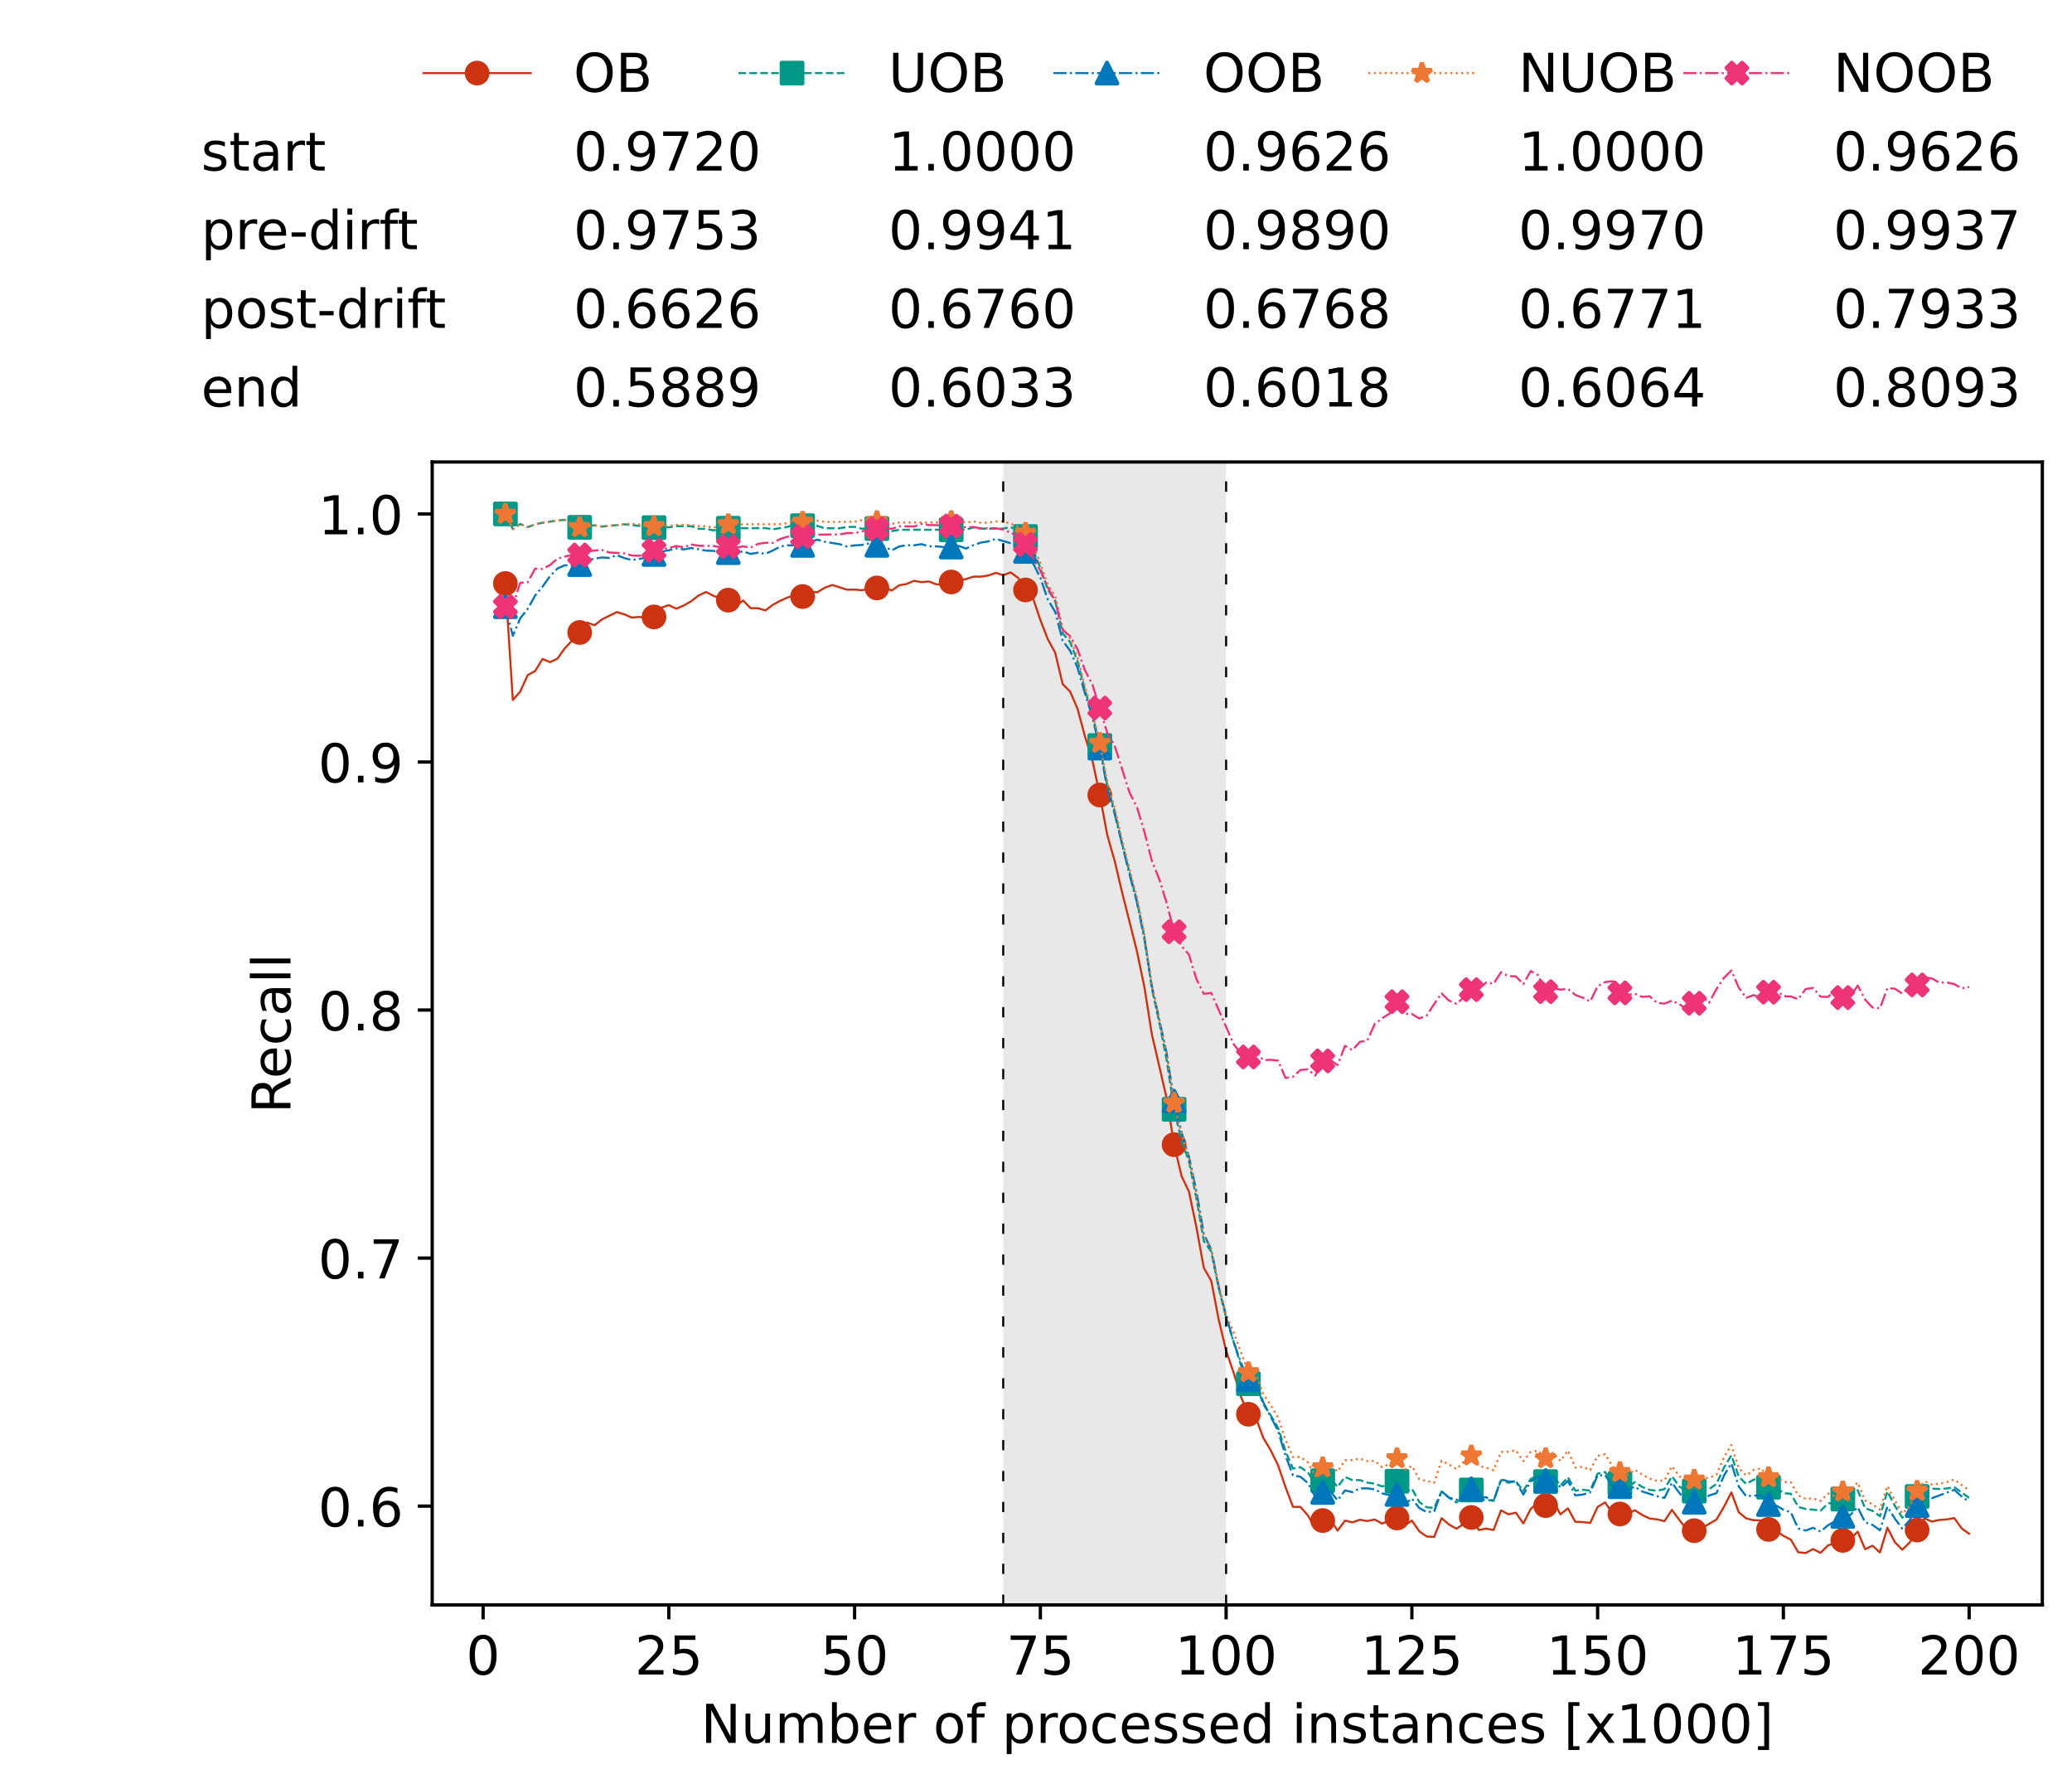 <?xml version="1.0" encoding="utf-8" standalone="no"?>
<!DOCTYPE svg PUBLIC "-//W3C//DTD SVG 1.1//EN"
  "http://www.w3.org/Graphics/SVG/1.1/DTD/svg11.dtd">
<!-- Created with matplotlib (https://matplotlib.org/) -->
<svg height="432.615pt" version="1.1" viewBox="0 0 502.65 432.615" width="502.65pt" xmlns="http://www.w3.org/2000/svg" xmlns:xlink="http://www.w3.org/1999/xlink">
 <defs>
  <style type="text/css">*{stroke-linecap:butt;stroke-linejoin:round;}</style>
 </defs>
 <g id="figure_1">
  <g id="patch_1">
   <path d="M 0 432.615 
L 502.65 432.615 
L 502.65 0 
L 0 0 
z
" style="fill:#ffffff;"/>
  </g>
  <g id="axes_1">
   <g id="patch_2">
    <path d="M 104.85 389.252 
L 495.45 389.252 
L 495.45 112.052 
L 104.85 112.052 
z
" style="fill:#ffffff;"/>
   </g>
   <g id="patch_3">
    <path clip-path="url(#pe4cf1bb22e)" d="M 297.446 389.252 
L 297.446 112.052 
L 243.372 112.052 
L 243.372 389.252 
z
" style="fill:#d3d3d3;opacity:0.5;"/>
   </g>
   <g id="matplotlib.axis_1">
    <g id="xtick_1">
     <g id="line2d_1">
      <defs>
       <path d="M 0 0 
L 0 3.5 
" id="mae695abce8" style="stroke:#000000;stroke-width:0.8;"/>
      </defs>
      <g>
       <use style="stroke:#000000;stroke-width:0.8;" x="117.197" xlink:href="#mae695abce8" y="389.252"/>
      </g>
     </g>
     <g id="text_1">
      <!-- 0 -->
      <g transform="translate(113.061 406.13)scale(0.13 -0.13)">
       <defs>
        <path d="M 31.781 66.406 
Q 24.172 66.406 20.328 58.906 
Q 16.5 51.422 16.5 36.375 
Q 16.5 21.391 20.328 13.891 
Q 24.172 6.391 31.781 6.391 
Q 39.453 6.391 43.281 13.891 
Q 47.125 21.391 47.125 36.375 
Q 47.125 51.422 43.281 58.906 
Q 39.453 66.406 31.781 66.406 
z
M 31.781 74.219 
Q 44.047 74.219 50.516 64.516 
Q 56.984 54.828 56.984 36.375 
Q 56.984 17.969 50.516 8.266 
Q 44.047 -1.422 31.781 -1.422 
Q 19.531 -1.422 13.062 8.266 
Q 6.594 17.969 6.594 36.375 
Q 6.594 54.828 13.062 64.516 
Q 19.531 74.219 31.781 74.219 
z
" id="DejaVuSans-48"/>
       </defs>
       <use xlink:href="#DejaVuSans-48"/>
      </g>
     </g>
    </g>
    <g id="xtick_2">
     <g id="line2d_2">
      <g>
       <use style="stroke:#000000;stroke-width:0.8;" x="162.259" xlink:href="#mae695abce8" y="389.252"/>
      </g>
     </g>
     <g id="text_2">
      <!-- 25 -->
      <g transform="translate(153.988 406.13)scale(0.13 -0.13)">
       <defs>
        <path d="M 19.188 8.297 
L 53.609 8.297 
L 53.609 0 
L 7.328 0 
L 7.328 8.297 
Q 12.938 14.109 22.625 23.891 
Q 32.328 33.688 34.812 36.531 
Q 39.547 41.844 41.422 45.531 
Q 43.312 49.219 43.312 52.781 
Q 43.312 58.594 39.234 62.25 
Q 35.156 65.922 28.609 65.922 
Q 23.969 65.922 18.812 64.312 
Q 13.672 62.703 7.812 59.422 
L 7.812 69.391 
Q 13.766 71.781 18.938 73 
Q 24.125 74.219 28.422 74.219 
Q 39.75 74.219 46.484 68.547 
Q 53.219 62.891 53.219 53.422 
Q 53.219 48.922 51.531 44.891 
Q 49.859 40.875 45.406 35.406 
Q 44.188 33.984 37.641 27.219 
Q 31.109 20.453 19.188 8.297 
z
" id="DejaVuSans-50"/>
        <path d="M 10.797 72.906 
L 49.516 72.906 
L 49.516 64.594 
L 19.828 64.594 
L 19.828 46.734 
Q 21.969 47.469 24.109 47.828 
Q 26.266 48.188 28.422 48.188 
Q 40.625 48.188 47.75 41.5 
Q 54.891 34.812 54.891 23.391 
Q 54.891 11.625 47.562 5.094 
Q 40.234 -1.422 26.906 -1.422 
Q 22.312 -1.422 17.547 -0.641 
Q 12.797 0.141 7.719 1.703 
L 7.719 11.625 
Q 12.109 9.234 16.797 8.062 
Q 21.484 6.891 26.703 6.891 
Q 35.156 6.891 40.078 11.328 
Q 45.016 15.766 45.016 23.391 
Q 45.016 31 40.078 35.438 
Q 35.156 39.891 26.703 39.891 
Q 22.75 39.891 18.812 39.016 
Q 14.891 38.141 10.797 36.281 
z
" id="DejaVuSans-53"/>
       </defs>
       <use xlink:href="#DejaVuSans-50"/>
       <use x="63.623" xlink:href="#DejaVuSans-53"/>
      </g>
     </g>
    </g>
    <g id="xtick_3">
     <g id="line2d_3">
      <g>
       <use style="stroke:#000000;stroke-width:0.8;" x="207.322" xlink:href="#mae695abce8" y="389.252"/>
      </g>
     </g>
     <g id="text_3">
      <!-- 50 -->
      <g transform="translate(199.05 406.13)scale(0.13 -0.13)">
       <use xlink:href="#DejaVuSans-53"/>
       <use x="63.623" xlink:href="#DejaVuSans-48"/>
      </g>
     </g>
    </g>
    <g id="xtick_4">
     <g id="line2d_4">
      <g>
       <use style="stroke:#000000;stroke-width:0.8;" x="252.384" xlink:href="#mae695abce8" y="389.252"/>
      </g>
     </g>
     <g id="text_4">
      <!-- 75 -->
      <g transform="translate(244.113 406.13)scale(0.13 -0.13)">
       <defs>
        <path d="M 8.203 72.906 
L 55.078 72.906 
L 55.078 68.703 
L 28.609 0 
L 18.312 0 
L 43.219 64.594 
L 8.203 64.594 
z
" id="DejaVuSans-55"/>
       </defs>
       <use xlink:href="#DejaVuSans-55"/>
       <use x="63.623" xlink:href="#DejaVuSans-53"/>
      </g>
     </g>
    </g>
    <g id="xtick_5">
     <g id="line2d_5">
      <g>
       <use style="stroke:#000000;stroke-width:0.8;" x="297.446" xlink:href="#mae695abce8" y="389.252"/>
      </g>
     </g>
     <g id="text_5">
      <!-- 100 -->
      <g transform="translate(285.039 406.13)scale(0.13 -0.13)">
       <defs>
        <path d="M 12.406 8.297 
L 28.516 8.297 
L 28.516 63.922 
L 10.984 60.406 
L 10.984 69.391 
L 28.422 72.906 
L 38.281 72.906 
L 38.281 8.297 
L 54.391 8.297 
L 54.391 0 
L 12.406 0 
z
" id="DejaVuSans-49"/>
       </defs>
       <use xlink:href="#DejaVuSans-49"/>
       <use x="63.623" xlink:href="#DejaVuSans-48"/>
       <use x="127.246" xlink:href="#DejaVuSans-48"/>
      </g>
     </g>
    </g>
    <g id="xtick_6">
     <g id="line2d_6">
      <g>
       <use style="stroke:#000000;stroke-width:0.8;" x="342.509" xlink:href="#mae695abce8" y="389.252"/>
      </g>
     </g>
     <g id="text_6">
      <!-- 125 -->
      <g transform="translate(330.102 406.13)scale(0.13 -0.13)">
       <use xlink:href="#DejaVuSans-49"/>
       <use x="63.623" xlink:href="#DejaVuSans-50"/>
       <use x="127.246" xlink:href="#DejaVuSans-53"/>
      </g>
     </g>
    </g>
    <g id="xtick_7">
     <g id="line2d_7">
      <g>
       <use style="stroke:#000000;stroke-width:0.8;" x="387.571" xlink:href="#mae695abce8" y="389.252"/>
      </g>
     </g>
     <g id="text_7">
      <!-- 150 -->
      <g transform="translate(375.164 406.13)scale(0.13 -0.13)">
       <use xlink:href="#DejaVuSans-49"/>
       <use x="63.623" xlink:href="#DejaVuSans-53"/>
       <use x="127.246" xlink:href="#DejaVuSans-48"/>
      </g>
     </g>
    </g>
    <g id="xtick_8">
     <g id="line2d_8">
      <g>
       <use style="stroke:#000000;stroke-width:0.8;" x="432.633" xlink:href="#mae695abce8" y="389.252"/>
      </g>
     </g>
     <g id="text_8">
      <!-- 175 -->
      <g transform="translate(420.226 406.13)scale(0.13 -0.13)">
       <use xlink:href="#DejaVuSans-49"/>
       <use x="63.623" xlink:href="#DejaVuSans-55"/>
       <use x="127.246" xlink:href="#DejaVuSans-53"/>
      </g>
     </g>
    </g>
    <g id="xtick_9">
     <g id="line2d_9">
      <g>
       <use style="stroke:#000000;stroke-width:0.8;" x="477.695" xlink:href="#mae695abce8" y="389.252"/>
      </g>
     </g>
     <g id="text_9">
      <!-- 200 -->
      <g transform="translate(465.289 406.13)scale(0.13 -0.13)">
       <use xlink:href="#DejaVuSans-50"/>
       <use x="63.623" xlink:href="#DejaVuSans-48"/>
       <use x="127.246" xlink:href="#DejaVuSans-48"/>
      </g>
     </g>
    </g>
    <g id="text_10">
     <!-- Number of processed instances [x1000] -->
     <g transform="translate(170.025 422.711)scale(0.13 -0.13)">
      <defs>
       <path d="M 9.812 72.906 
L 23.094 72.906 
L 55.422 11.922 
L 55.422 72.906 
L 64.984 72.906 
L 64.984 0 
L 51.703 0 
L 19.391 60.984 
L 19.391 0 
L 9.812 0 
z
" id="DejaVuSans-78"/>
       <path d="M 8.5 21.578 
L 8.5 54.688 
L 17.484 54.688 
L 17.484 21.922 
Q 17.484 14.156 20.5 10.266 
Q 23.531 6.391 29.594 6.391 
Q 36.859 6.391 41.078 11.031 
Q 45.312 15.672 45.312 23.688 
L 45.312 54.688 
L 54.297 54.688 
L 54.297 0 
L 45.312 0 
L 45.312 8.406 
Q 42.047 3.422 37.719 1 
Q 33.406 -1.422 27.688 -1.422 
Q 18.266 -1.422 13.375 4.438 
Q 8.5 10.297 8.5 21.578 
z
M 31.109 56 
z
" id="DejaVuSans-117"/>
       <path d="M 52 44.188 
Q 55.375 50.25 60.062 53.125 
Q 64.75 56 71.094 56 
Q 79.641 56 84.281 50.016 
Q 88.922 44.047 88.922 33.016 
L 88.922 0 
L 79.891 0 
L 79.891 32.719 
Q 79.891 40.578 77.094 44.375 
Q 74.312 48.188 68.609 48.188 
Q 61.625 48.188 57.562 43.547 
Q 53.516 38.922 53.516 30.906 
L 53.516 0 
L 44.484 0 
L 44.484 32.719 
Q 44.484 40.625 41.703 44.406 
Q 38.922 48.188 33.109 48.188 
Q 26.219 48.188 22.156 43.531 
Q 18.109 38.875 18.109 30.906 
L 18.109 0 
L 9.078 0 
L 9.078 54.688 
L 18.109 54.688 
L 18.109 46.188 
Q 21.188 51.219 25.484 53.609 
Q 29.781 56 35.688 56 
Q 41.656 56 45.828 52.969 
Q 50 49.953 52 44.188 
z
" id="DejaVuSans-109"/>
       <path d="M 48.688 27.297 
Q 48.688 37.203 44.609 42.844 
Q 40.531 48.484 33.406 48.484 
Q 26.266 48.484 22.188 42.844 
Q 18.109 37.203 18.109 27.297 
Q 18.109 17.391 22.188 11.75 
Q 26.266 6.109 33.406 6.109 
Q 40.531 6.109 44.609 11.75 
Q 48.688 17.391 48.688 27.297 
z
M 18.109 46.391 
Q 20.953 51.266 25.266 53.625 
Q 29.594 56 35.594 56 
Q 45.562 56 51.781 48.094 
Q 58.016 40.188 58.016 27.297 
Q 58.016 14.406 51.781 6.484 
Q 45.562 -1.422 35.594 -1.422 
Q 29.594 -1.422 25.266 0.953 
Q 20.953 3.328 18.109 8.203 
L 18.109 0 
L 9.078 0 
L 9.078 75.984 
L 18.109 75.984 
z
" id="DejaVuSans-98"/>
       <path d="M 56.203 29.594 
L 56.203 25.203 
L 14.891 25.203 
Q 15.484 15.922 20.484 11.062 
Q 25.484 6.203 34.422 6.203 
Q 39.594 6.203 44.453 7.469 
Q 49.312 8.734 54.109 11.281 
L 54.109 2.781 
Q 49.266 0.734 44.188 -0.344 
Q 39.109 -1.422 33.891 -1.422 
Q 20.797 -1.422 13.156 6.188 
Q 5.516 13.812 5.516 26.812 
Q 5.516 40.234 12.766 48.109 
Q 20.016 56 32.328 56 
Q 43.359 56 49.781 48.891 
Q 56.203 41.797 56.203 29.594 
z
M 47.219 32.234 
Q 47.125 39.594 43.094 43.984 
Q 39.062 48.391 32.422 48.391 
Q 24.906 48.391 20.391 44.141 
Q 15.875 39.891 15.188 32.172 
z
" id="DejaVuSans-101"/>
       <path d="M 41.109 46.297 
Q 39.594 47.172 37.812 47.578 
Q 36.031 48 33.891 48 
Q 26.266 48 22.188 43.047 
Q 18.109 38.094 18.109 28.812 
L 18.109 0 
L 9.078 0 
L 9.078 54.688 
L 18.109 54.688 
L 18.109 46.188 
Q 20.953 51.172 25.484 53.578 
Q 30.031 56 36.531 56 
Q 37.453 56 38.578 55.875 
Q 39.703 55.766 41.062 55.516 
z
" id="DejaVuSans-114"/>
       <path id="DejaVuSans-32"/>
       <path d="M 30.609 48.391 
Q 23.391 48.391 19.188 42.75 
Q 14.984 37.109 14.984 27.297 
Q 14.984 17.484 19.156 11.844 
Q 23.344 6.203 30.609 6.203 
Q 37.797 6.203 41.984 11.859 
Q 46.188 17.531 46.188 27.297 
Q 46.188 37.016 41.984 42.703 
Q 37.797 48.391 30.609 48.391 
z
M 30.609 56 
Q 42.328 56 49.016 48.375 
Q 55.719 40.766 55.719 27.297 
Q 55.719 13.875 49.016 6.219 
Q 42.328 -1.422 30.609 -1.422 
Q 18.844 -1.422 12.172 6.219 
Q 5.516 13.875 5.516 27.297 
Q 5.516 40.766 12.172 48.375 
Q 18.844 56 30.609 56 
z
" id="DejaVuSans-111"/>
       <path d="M 37.109 75.984 
L 37.109 68.5 
L 28.516 68.5 
Q 23.688 68.5 21.797 66.547 
Q 19.922 64.594 19.922 59.516 
L 19.922 54.688 
L 34.719 54.688 
L 34.719 47.703 
L 19.922 47.703 
L 19.922 0 
L 10.891 0 
L 10.891 47.703 
L 2.297 47.703 
L 2.297 54.688 
L 10.891 54.688 
L 10.891 58.5 
Q 10.891 67.625 15.141 71.797 
Q 19.391 75.984 28.609 75.984 
z
" id="DejaVuSans-102"/>
       <path d="M 18.109 8.203 
L 18.109 -20.797 
L 9.078 -20.797 
L 9.078 54.688 
L 18.109 54.688 
L 18.109 46.391 
Q 20.953 51.266 25.266 53.625 
Q 29.594 56 35.594 56 
Q 45.562 56 51.781 48.094 
Q 58.016 40.188 58.016 27.297 
Q 58.016 14.406 51.781 6.484 
Q 45.562 -1.422 35.594 -1.422 
Q 29.594 -1.422 25.266 0.953 
Q 20.953 3.328 18.109 8.203 
z
M 48.688 27.297 
Q 48.688 37.203 44.609 42.844 
Q 40.531 48.484 33.406 48.484 
Q 26.266 48.484 22.188 42.844 
Q 18.109 37.203 18.109 27.297 
Q 18.109 17.391 22.188 11.75 
Q 26.266 6.109 33.406 6.109 
Q 40.531 6.109 44.609 11.75 
Q 48.688 17.391 48.688 27.297 
z
" id="DejaVuSans-112"/>
       <path d="M 48.781 52.594 
L 48.781 44.188 
Q 44.969 46.297 41.141 47.344 
Q 37.312 48.391 33.406 48.391 
Q 24.656 48.391 19.812 42.844 
Q 14.984 37.312 14.984 27.297 
Q 14.984 17.281 19.812 11.734 
Q 24.656 6.203 33.406 6.203 
Q 37.312 6.203 41.141 7.25 
Q 44.969 8.297 48.781 10.406 
L 48.781 2.094 
Q 45.016 0.344 40.984 -0.531 
Q 36.969 -1.422 32.422 -1.422 
Q 20.062 -1.422 12.781 6.344 
Q 5.516 14.109 5.516 27.297 
Q 5.516 40.672 12.859 48.328 
Q 20.219 56 33.016 56 
Q 37.156 56 41.109 55.141 
Q 45.062 54.297 48.781 52.594 
z
" id="DejaVuSans-99"/>
       <path d="M 44.281 53.078 
L 44.281 44.578 
Q 40.484 46.531 36.375 47.5 
Q 32.281 48.484 27.875 48.484 
Q 21.188 48.484 17.844 46.438 
Q 14.5 44.391 14.5 40.281 
Q 14.5 37.156 16.891 35.375 
Q 19.281 33.594 26.516 31.984 
L 29.594 31.297 
Q 39.156 29.25 43.188 25.516 
Q 47.219 21.781 47.219 15.094 
Q 47.219 7.469 41.188 3.016 
Q 35.156 -1.422 24.609 -1.422 
Q 20.219 -1.422 15.453 -0.562 
Q 10.688 0.297 5.422 2 
L 5.422 11.281 
Q 10.406 8.688 15.234 7.391 
Q 20.062 6.109 24.812 6.109 
Q 31.156 6.109 34.562 8.281 
Q 37.984 10.453 37.984 14.406 
Q 37.984 18.062 35.516 20.016 
Q 33.062 21.969 24.703 23.781 
L 21.578 24.516 
Q 13.234 26.266 9.516 29.906 
Q 5.812 33.547 5.812 39.891 
Q 5.812 47.609 11.281 51.797 
Q 16.75 56 26.812 56 
Q 31.781 56 36.172 55.266 
Q 40.578 54.547 44.281 53.078 
z
" id="DejaVuSans-115"/>
       <path d="M 45.406 46.391 
L 45.406 75.984 
L 54.391 75.984 
L 54.391 0 
L 45.406 0 
L 45.406 8.203 
Q 42.578 3.328 38.25 0.953 
Q 33.938 -1.422 27.875 -1.422 
Q 17.969 -1.422 11.734 6.484 
Q 5.516 14.406 5.516 27.297 
Q 5.516 40.188 11.734 48.094 
Q 17.969 56 27.875 56 
Q 33.938 56 38.25 53.625 
Q 42.578 51.266 45.406 46.391 
z
M 14.797 27.297 
Q 14.797 17.391 18.875 11.75 
Q 22.953 6.109 30.078 6.109 
Q 37.203 6.109 41.297 11.75 
Q 45.406 17.391 45.406 27.297 
Q 45.406 37.203 41.297 42.844 
Q 37.203 48.484 30.078 48.484 
Q 22.953 48.484 18.875 42.844 
Q 14.797 37.203 14.797 27.297 
z
" id="DejaVuSans-100"/>
       <path d="M 9.422 54.688 
L 18.406 54.688 
L 18.406 0 
L 9.422 0 
z
M 9.422 75.984 
L 18.406 75.984 
L 18.406 64.594 
L 9.422 64.594 
z
" id="DejaVuSans-105"/>
       <path d="M 54.891 33.016 
L 54.891 0 
L 45.906 0 
L 45.906 32.719 
Q 45.906 40.484 42.875 44.328 
Q 39.844 48.188 33.797 48.188 
Q 26.516 48.188 22.312 43.547 
Q 18.109 38.922 18.109 30.906 
L 18.109 0 
L 9.078 0 
L 9.078 54.688 
L 18.109 54.688 
L 18.109 46.188 
Q 21.344 51.125 25.703 53.562 
Q 30.078 56 35.797 56 
Q 45.219 56 50.047 50.172 
Q 54.891 44.344 54.891 33.016 
z
" id="DejaVuSans-110"/>
       <path d="M 18.312 70.219 
L 18.312 54.688 
L 36.812 54.688 
L 36.812 47.703 
L 18.312 47.703 
L 18.312 18.016 
Q 18.312 11.328 20.141 9.422 
Q 21.969 7.516 27.594 7.516 
L 36.812 7.516 
L 36.812 0 
L 27.594 0 
Q 17.188 0 13.234 3.875 
Q 9.281 7.766 9.281 18.016 
L 9.281 47.703 
L 2.688 47.703 
L 2.688 54.688 
L 9.281 54.688 
L 9.281 70.219 
z
" id="DejaVuSans-116"/>
       <path d="M 34.281 27.484 
Q 23.391 27.484 19.188 25 
Q 14.984 22.516 14.984 16.5 
Q 14.984 11.719 18.141 8.906 
Q 21.297 6.109 26.703 6.109 
Q 34.188 6.109 38.703 11.406 
Q 43.219 16.703 43.219 25.484 
L 43.219 27.484 
z
M 52.203 31.203 
L 52.203 0 
L 43.219 0 
L 43.219 8.297 
Q 40.141 3.328 35.547 0.953 
Q 30.953 -1.422 24.312 -1.422 
Q 15.922 -1.422 10.953 3.297 
Q 6 8.016 6 15.922 
Q 6 25.141 12.172 29.828 
Q 18.359 34.516 30.609 34.516 
L 43.219 34.516 
L 43.219 35.406 
Q 43.219 41.609 39.141 45 
Q 35.062 48.391 27.688 48.391 
Q 23 48.391 18.547 47.266 
Q 14.109 46.141 10.016 43.891 
L 10.016 52.203 
Q 14.938 54.109 19.578 55.047 
Q 24.219 56 28.609 56 
Q 40.484 56 46.344 49.844 
Q 52.203 43.703 52.203 31.203 
z
" id="DejaVuSans-97"/>
       <path d="M 8.594 75.984 
L 29.297 75.984 
L 29.297 69 
L 17.578 69 
L 17.578 -6.203 
L 29.297 -6.203 
L 29.297 -13.188 
L 8.594 -13.188 
z
" id="DejaVuSans-91"/>
       <path d="M 54.891 54.688 
L 35.109 28.078 
L 55.906 0 
L 45.312 0 
L 29.391 21.484 
L 13.484 0 
L 2.875 0 
L 24.125 28.609 
L 4.688 54.688 
L 15.281 54.688 
L 29.781 35.203 
L 44.281 54.688 
z
" id="DejaVuSans-120"/>
       <path d="M 30.422 75.984 
L 30.422 -13.188 
L 9.719 -13.188 
L 9.719 -6.203 
L 21.391 -6.203 
L 21.391 69 
L 9.719 69 
L 9.719 75.984 
z
" id="DejaVuSans-93"/>
      </defs>
      <use xlink:href="#DejaVuSans-78"/>
      <use x="74.805" xlink:href="#DejaVuSans-117"/>
      <use x="138.184" xlink:href="#DejaVuSans-109"/>
      <use x="235.596" xlink:href="#DejaVuSans-98"/>
      <use x="299.072" xlink:href="#DejaVuSans-101"/>
      <use x="360.596" xlink:href="#DejaVuSans-114"/>
      <use x="401.709" xlink:href="#DejaVuSans-32"/>
      <use x="433.496" xlink:href="#DejaVuSans-111"/>
      <use x="494.678" xlink:href="#DejaVuSans-102"/>
      <use x="529.883" xlink:href="#DejaVuSans-32"/>
      <use x="561.67" xlink:href="#DejaVuSans-112"/>
      <use x="625.146" xlink:href="#DejaVuSans-114"/>
      <use x="664.01" xlink:href="#DejaVuSans-111"/>
      <use x="725.191" xlink:href="#DejaVuSans-99"/>
      <use x="780.172" xlink:href="#DejaVuSans-101"/>
      <use x="841.695" xlink:href="#DejaVuSans-115"/>
      <use x="893.795" xlink:href="#DejaVuSans-115"/>
      <use x="945.895" xlink:href="#DejaVuSans-101"/>
      <use x="1007.418" xlink:href="#DejaVuSans-100"/>
      <use x="1070.895" xlink:href="#DejaVuSans-32"/>
      <use x="1102.682" xlink:href="#DejaVuSans-105"/>
      <use x="1130.465" xlink:href="#DejaVuSans-110"/>
      <use x="1193.844" xlink:href="#DejaVuSans-115"/>
      <use x="1245.943" xlink:href="#DejaVuSans-116"/>
      <use x="1285.152" xlink:href="#DejaVuSans-97"/>
      <use x="1346.432" xlink:href="#DejaVuSans-110"/>
      <use x="1409.811" xlink:href="#DejaVuSans-99"/>
      <use x="1464.791" xlink:href="#DejaVuSans-101"/>
      <use x="1526.314" xlink:href="#DejaVuSans-115"/>
      <use x="1578.414" xlink:href="#DejaVuSans-32"/>
      <use x="1610.201" xlink:href="#DejaVuSans-91"/>
      <use x="1649.215" xlink:href="#DejaVuSans-120"/>
      <use x="1708.395" xlink:href="#DejaVuSans-49"/>
      <use x="1772.018" xlink:href="#DejaVuSans-48"/>
      <use x="1835.641" xlink:href="#DejaVuSans-48"/>
      <use x="1899.264" xlink:href="#DejaVuSans-48"/>
      <use x="1962.887" xlink:href="#DejaVuSans-93"/>
     </g>
    </g>
   </g>
   <g id="matplotlib.axis_2">
    <g id="ytick_1">
     <g id="line2d_10">
      <defs>
       <path d="M 0 0 
L -3.5 0 
" id="mba2da11994" style="stroke:#000000;stroke-width:0.8;"/>
      </defs>
      <g>
       <use style="stroke:#000000;stroke-width:0.8;" x="104.85" xlink:href="#mba2da11994" y="365.287"/>
      </g>
     </g>
     <g id="text_11">
      <!-- 0.6 -->
      <g transform="translate(77.176 370.226)scale(0.13 -0.13)">
       <defs>
        <path d="M 10.688 12.406 
L 21 12.406 
L 21 0 
L 10.688 0 
z
" id="DejaVuSans-46"/>
        <path d="M 33.016 40.375 
Q 26.375 40.375 22.484 35.828 
Q 18.609 31.297 18.609 23.391 
Q 18.609 15.531 22.484 10.953 
Q 26.375 6.391 33.016 6.391 
Q 39.656 6.391 43.531 10.953 
Q 47.406 15.531 47.406 23.391 
Q 47.406 31.297 43.531 35.828 
Q 39.656 40.375 33.016 40.375 
z
M 52.594 71.297 
L 52.594 62.312 
Q 48.875 64.062 45.094 64.984 
Q 41.312 65.922 37.594 65.922 
Q 27.828 65.922 22.672 59.328 
Q 17.531 52.734 16.797 39.406 
Q 19.672 43.656 24.016 45.922 
Q 28.375 48.188 33.594 48.188 
Q 44.578 48.188 50.953 41.516 
Q 57.328 34.859 57.328 23.391 
Q 57.328 12.156 50.688 5.359 
Q 44.047 -1.422 33.016 -1.422 
Q 20.359 -1.422 13.672 8.266 
Q 6.984 17.969 6.984 36.375 
Q 6.984 53.656 15.188 63.938 
Q 23.391 74.219 37.203 74.219 
Q 40.922 74.219 44.703 73.484 
Q 48.484 72.75 52.594 71.297 
z
" id="DejaVuSans-54"/>
       </defs>
       <use xlink:href="#DejaVuSans-48"/>
       <use x="63.623" xlink:href="#DejaVuSans-46"/>
       <use x="95.41" xlink:href="#DejaVuSans-54"/>
      </g>
     </g>
    </g>
    <g id="ytick_2">
     <g id="line2d_11">
      <g>
       <use style="stroke:#000000;stroke-width:0.8;" x="104.85" xlink:href="#mba2da11994" y="305.128"/>
      </g>
     </g>
     <g id="text_12">
      <!-- 0.7 -->
      <g transform="translate(77.176 310.067)scale(0.13 -0.13)">
       <use xlink:href="#DejaVuSans-48"/>
       <use x="63.623" xlink:href="#DejaVuSans-46"/>
       <use x="95.41" xlink:href="#DejaVuSans-55"/>
      </g>
     </g>
    </g>
    <g id="ytick_3">
     <g id="line2d_12">
      <g>
       <use style="stroke:#000000;stroke-width:0.8;" x="104.85" xlink:href="#mba2da11994" y="244.969"/>
      </g>
     </g>
     <g id="text_13">
      <!-- 0.8 -->
      <g transform="translate(77.176 249.908)scale(0.13 -0.13)">
       <defs>
        <path d="M 31.781 34.625 
Q 24.75 34.625 20.719 30.859 
Q 16.703 27.094 16.703 20.516 
Q 16.703 13.922 20.719 10.156 
Q 24.75 6.391 31.781 6.391 
Q 38.812 6.391 42.859 10.172 
Q 46.922 13.969 46.922 20.516 
Q 46.922 27.094 42.891 30.859 
Q 38.875 34.625 31.781 34.625 
z
M 21.922 38.812 
Q 15.578 40.375 12.031 44.719 
Q 8.5 49.078 8.5 55.328 
Q 8.5 64.062 14.719 69.141 
Q 20.953 74.219 31.781 74.219 
Q 42.672 74.219 48.875 69.141 
Q 55.078 64.062 55.078 55.328 
Q 55.078 49.078 51.531 44.719 
Q 48 40.375 41.703 38.812 
Q 48.828 37.156 52.797 32.312 
Q 56.781 27.484 56.781 20.516 
Q 56.781 9.906 50.312 4.234 
Q 43.844 -1.422 31.781 -1.422 
Q 19.734 -1.422 13.25 4.234 
Q 6.781 9.906 6.781 20.516 
Q 6.781 27.484 10.781 32.312 
Q 14.797 37.156 21.922 38.812 
z
M 18.312 54.391 
Q 18.312 48.734 21.844 45.562 
Q 25.391 42.391 31.781 42.391 
Q 38.141 42.391 41.719 45.562 
Q 45.312 48.734 45.312 54.391 
Q 45.312 60.062 41.719 63.234 
Q 38.141 66.406 31.781 66.406 
Q 25.391 66.406 21.844 63.234 
Q 18.312 60.062 18.312 54.391 
z
" id="DejaVuSans-56"/>
       </defs>
       <use xlink:href="#DejaVuSans-48"/>
       <use x="63.623" xlink:href="#DejaVuSans-46"/>
       <use x="95.41" xlink:href="#DejaVuSans-56"/>
      </g>
     </g>
    </g>
    <g id="ytick_4">
     <g id="line2d_13">
      <g>
       <use style="stroke:#000000;stroke-width:0.8;" x="104.85" xlink:href="#mba2da11994" y="184.811"/>
      </g>
     </g>
     <g id="text_14">
      <!-- 0.9 -->
      <g transform="translate(77.176 189.75)scale(0.13 -0.13)">
       <defs>
        <path d="M 10.984 1.516 
L 10.984 10.5 
Q 14.703 8.734 18.5 7.812 
Q 22.312 6.891 25.984 6.891 
Q 35.75 6.891 40.891 13.453 
Q 46.047 20.016 46.781 33.406 
Q 43.953 29.203 39.594 26.953 
Q 35.25 24.703 29.984 24.703 
Q 19.047 24.703 12.672 31.312 
Q 6.297 37.938 6.297 49.422 
Q 6.297 60.641 12.938 67.422 
Q 19.578 74.219 30.609 74.219 
Q 43.266 74.219 49.922 64.516 
Q 56.594 54.828 56.594 36.375 
Q 56.594 19.141 48.406 8.859 
Q 40.234 -1.422 26.422 -1.422 
Q 22.703 -1.422 18.891 -0.688 
Q 15.094 0.047 10.984 1.516 
z
M 30.609 32.422 
Q 37.25 32.422 41.125 36.953 
Q 45.016 41.5 45.016 49.422 
Q 45.016 57.281 41.125 61.844 
Q 37.25 66.406 30.609 66.406 
Q 23.969 66.406 20.094 61.844 
Q 16.219 57.281 16.219 49.422 
Q 16.219 41.5 20.094 36.953 
Q 23.969 32.422 30.609 32.422 
z
" id="DejaVuSans-57"/>
       </defs>
       <use xlink:href="#DejaVuSans-48"/>
       <use x="63.623" xlink:href="#DejaVuSans-46"/>
       <use x="95.41" xlink:href="#DejaVuSans-57"/>
      </g>
     </g>
    </g>
    <g id="ytick_5">
     <g id="line2d_14">
      <g>
       <use style="stroke:#000000;stroke-width:0.8;" x="104.85" xlink:href="#mba2da11994" y="124.652"/>
      </g>
     </g>
     <g id="text_15">
      <!-- 1.0 -->
      <g transform="translate(77.176 129.591)scale(0.13 -0.13)">
       <use xlink:href="#DejaVuSans-49"/>
       <use x="63.623" xlink:href="#DejaVuSans-46"/>
       <use x="95.41" xlink:href="#DejaVuSans-48"/>
      </g>
     </g>
    </g>
    <g id="text_16">
     <!-- Recall -->
     <g transform="translate(70.472 270.044)rotate(-90)scale(0.13 -0.13)">
      <defs>
       <path d="M 44.391 34.188 
Q 47.562 33.109 50.562 29.594 
Q 53.562 26.078 56.594 19.922 
L 66.609 0 
L 56 0 
L 46.688 18.703 
Q 43.062 26.031 39.672 28.422 
Q 36.281 30.812 30.422 30.812 
L 19.672 30.812 
L 19.672 0 
L 9.812 0 
L 9.812 72.906 
L 32.078 72.906 
Q 44.578 72.906 50.734 67.672 
Q 56.891 62.453 56.891 51.906 
Q 56.891 45.016 53.688 40.469 
Q 50.484 35.938 44.391 34.188 
z
M 19.672 64.797 
L 19.672 38.922 
L 32.078 38.922 
Q 39.203 38.922 42.844 42.219 
Q 46.484 45.516 46.484 51.906 
Q 46.484 58.297 42.844 61.547 
Q 39.203 64.797 32.078 64.797 
z
" id="DejaVuSans-82"/>
       <path d="M 9.422 75.984 
L 18.406 75.984 
L 18.406 0 
L 9.422 0 
z
" id="DejaVuSans-108"/>
      </defs>
      <use xlink:href="#DejaVuSans-82"/>
      <use x="64.982" xlink:href="#DejaVuSans-101"/>
      <use x="126.506" xlink:href="#DejaVuSans-99"/>
      <use x="181.486" xlink:href="#DejaVuSans-97"/>
      <use x="242.766" xlink:href="#DejaVuSans-108"/>
      <use x="270.549" xlink:href="#DejaVuSans-108"/>
     </g>
    </g>
   </g>
   <g id="line2d_15"/>
   <g id="line2d_16"/>
   <g id="line2d_17"/>
   <g id="line2d_18"/>
   <g id="line2d_19"/>
   <g id="line2d_20">
    <path clip-path="url(#pe4cf1bb22e)" d="M 122.605 141.519 
L 124.407 169.767 
L 126.21 167.726 
L 128.012 163.732 
L 129.815 162.752 
L 131.617 159.82 
L 133.419 160.59 
L 135.222 159.748 
L 137.024 157.227 
L 140.629 153.395 
L 142.432 150.999 
L 144.234 151.642 
L 146.037 150.22 
L 149.642 148.446 
L 151.444 148.994 
L 153.247 149.775 
L 155.049 149.637 
L 156.852 149.833 
L 158.654 149.63 
L 160.457 147.381 
L 162.259 146.762 
L 164.062 147.624 
L 165.864 146.854 
L 167.667 145.829 
L 169.469 144.434 
L 171.272 143.582 
L 173.074 144.504 
L 174.877 145.105 
L 176.679 145.555 
L 178.482 146.974 
L 180.284 145.634 
L 182.087 147.497 
L 183.889 147.521 
L 185.692 148.044 
L 187.494 146.68 
L 189.297 145.7 
L 191.099 144.903 
L 192.902 144.407 
L 194.704 144.678 
L 196.507 143.535 
L 198.309 143.62 
L 200.112 142.517 
L 201.914 141.884 
L 205.519 143.022 
L 207.322 142.993 
L 209.124 143.153 
L 210.927 142.704 
L 214.532 142.38 
L 216.334 143.224 
L 218.137 141.948 
L 219.939 141.631 
L 221.742 140.867 
L 223.544 141.183 
L 225.347 141.035 
L 227.149 141.71 
L 228.952 141.78 
L 230.754 141.152 
L 232.557 140.876 
L 234.359 140.431 
L 236.162 139.854 
L 237.964 139.857 
L 239.767 139.571 
L 241.569 138.935 
L 243.372 139.503 
L 245.174 138.82 
L 246.976 140.139 
L 248.779 143.084 
L 250.581 144.993 
L 252.384 150.37 
L 254.186 155.012 
L 255.989 158.317 
L 257.791 165.916 
L 259.594 167.715 
L 261.396 171.885 
L 263.199 178.585 
L 265.001 184.376 
L 266.804 192.815 
L 268.606 202.493 
L 270.409 208.783 
L 272.211 216.423 
L 275.816 230.717 
L 277.619 239.381 
L 279.421 250.796 
L 283.026 266.372 
L 284.829 277.615 
L 286.631 285.225 
L 288.434 288.998 
L 290.236 297.63 
L 292.039 307.504 
L 293.841 310.654 
L 295.644 320.031 
L 297.446 327.603 
L 299.249 332.834 
L 301.051 338.784 
L 302.854 342.999 
L 304.656 343.834 
L 306.459 348.716 
L 308.261 351.739 
L 310.064 355.415 
L 311.866 360.697 
L 313.669 365.462 
L 315.471 365.462 
L 317.274 367.536 
L 319.076 370.64 
L 320.879 368.781 
L 322.681 368.457 
L 324.484 371.226 
L 326.286 368.796 
L 328.089 369.217 
L 329.891 368.591 
L 331.694 368.901 
L 333.496 368.528 
L 335.299 369.525 
L 337.101 368.735 
L 338.904 368.166 
L 340.706 370.022 
L 342.509 368.796 
L 344.311 371.394 
L 346.114 372.65 
L 347.916 372.753 
L 349.719 368.219 
L 351.521 369.738 
L 353.324 370.772 
L 355.126 369.57 
L 356.928 368.033 
L 358.731 371.069 
L 360.533 370.752 
L 362.336 371.062 
L 364.138 366.324 
L 365.941 367.264 
L 367.743 366.883 
L 369.546 369.479 
L 371.348 365.971 
L 373.151 364.402 
L 374.953 365.158 
L 376.756 364.036 
L 378.558 367.275 
L 380.361 365.831 
L 382.163 369.075 
L 383.966 369.15 
L 385.768 369.355 
L 387.571 365.491 
L 389.373 364.387 
L 391.176 367.02 
L 394.781 367.282 
L 396.583 366.279 
L 398.386 367.431 
L 400.188 368.29 
L 401.991 368.496 
L 403.793 368.926 
L 405.596 366.202 
L 409.201 371.038 
L 411.003 371.246 
L 412.806 370.652 
L 416.411 368.537 
L 418.213 365.465 
L 420.016 361.957 
L 421.818 366.781 
L 423.621 368.263 
L 425.423 368.696 
L 427.226 368.754 
L 429.028 370.935 
L 430.831 371.214 
L 432.633 372.504 
L 434.436 373.398 
L 436.238 376.476 
L 438.041 376.652 
L 439.843 375.702 
L 441.646 376.608 
L 443.448 374.827 
L 447.053 373.594 
L 448.856 373.271 
L 450.658 371.483 
L 452.461 375.726 
L 454.263 374.884 
L 456.066 376.53 
L 457.868 370.521 
L 459.671 374.029 
L 461.473 375.848 
L 463.276 374.102 
L 466.881 368.275 
L 468.683 369.028 
L 470.485 368.638 
L 472.288 368.51 
L 474.09 368.184 
L 475.893 370.691 
L 477.695 371.985 
L 477.695 371.985 
" style="fill:none;stroke:#cc3311;stroke-linecap:square;stroke-width:0.5;"/>
    <defs>
     <path d="M 0 2.5 
C 0.663 2.5 1.299 2.237 1.768 1.768 
C 2.237 1.299 2.5 0.663 2.5 0 
C 2.5 -0.663 2.237 -1.299 1.768 -1.768 
C 1.299 -2.237 0.663 -2.5 0 -2.5 
C -0.663 -2.5 -1.299 -2.237 -1.768 -1.768 
C -2.237 -1.299 -2.5 -0.663 -2.5 0 
C -2.5 0.663 -2.237 1.299 -1.768 1.768 
C -1.299 2.237 -0.663 2.5 0 2.5 
z
" id="md91fb7af53" style="stroke:#cc3311;"/>
    </defs>
    <g clip-path="url(#pe4cf1bb22e)">
     <use style="fill:#cc3311;stroke:#cc3311;" x="122.605" xlink:href="#md91fb7af53" y="141.519"/>
     <use style="fill:#cc3311;stroke:#cc3311;" x="140.629" xlink:href="#md91fb7af53" y="153.395"/>
     <use style="fill:#cc3311;stroke:#cc3311;" x="158.654" xlink:href="#md91fb7af53" y="149.63"/>
     <use style="fill:#cc3311;stroke:#cc3311;" x="176.679" xlink:href="#md91fb7af53" y="145.555"/>
     <use style="fill:#cc3311;stroke:#cc3311;" x="194.704" xlink:href="#md91fb7af53" y="144.678"/>
     <use style="fill:#cc3311;stroke:#cc3311;" x="212.729" xlink:href="#md91fb7af53" y="142.595"/>
     <use style="fill:#cc3311;stroke:#cc3311;" x="230.754" xlink:href="#md91fb7af53" y="141.152"/>
     <use style="fill:#cc3311;stroke:#cc3311;" x="248.779" xlink:href="#md91fb7af53" y="143.084"/>
     <use style="fill:#cc3311;stroke:#cc3311;" x="266.804" xlink:href="#md91fb7af53" y="192.815"/>
     <use style="fill:#cc3311;stroke:#cc3311;" x="284.829" xlink:href="#md91fb7af53" y="277.615"/>
     <use style="fill:#cc3311;stroke:#cc3311;" x="302.854" xlink:href="#md91fb7af53" y="342.999"/>
     <use style="fill:#cc3311;stroke:#cc3311;" x="320.879" xlink:href="#md91fb7af53" y="368.781"/>
     <use style="fill:#cc3311;stroke:#cc3311;" x="338.904" xlink:href="#md91fb7af53" y="368.166"/>
     <use style="fill:#cc3311;stroke:#cc3311;" x="356.928" xlink:href="#md91fb7af53" y="368.033"/>
     <use style="fill:#cc3311;stroke:#cc3311;" x="374.953" xlink:href="#md91fb7af53" y="365.158"/>
     <use style="fill:#cc3311;stroke:#cc3311;" x="392.978" xlink:href="#md91fb7af53" y="367.194"/>
     <use style="fill:#cc3311;stroke:#cc3311;" x="411.003" xlink:href="#md91fb7af53" y="371.246"/>
     <use style="fill:#cc3311;stroke:#cc3311;" x="429.028" xlink:href="#md91fb7af53" y="370.935"/>
     <use style="fill:#cc3311;stroke:#cc3311;" x="447.053" xlink:href="#md91fb7af53" y="373.594"/>
     <use style="fill:#cc3311;stroke:#cc3311;" x="465.078" xlink:href="#md91fb7af53" y="371.09"/>
    </g>
   </g>
   <g id="line2d_21"/>
   <g id="line2d_22"/>
   <g id="line2d_23"/>
   <g id="line2d_24"/>
   <g id="line2d_25">
    <path clip-path="url(#pe4cf1bb22e)" d="M 122.605 124.652 
L 124.407 128.32 
L 126.21 127.097 
L 128.012 127.841 
L 129.815 127.203 
L 131.617 126.778 
L 135.222 126.246 
L 137.024 126.069 
L 138.827 127.207 
L 140.629 127.902 
L 144.234 127.402 
L 146.037 127.711 
L 151.444 127.171 
L 155.049 127.539 
L 156.852 127.973 
L 162.259 127.89 
L 164.062 127.619 
L 167.667 127.619 
L 169.469 128.252 
L 171.272 128.252 
L 173.074 128.638 
L 174.877 128.308 
L 176.679 128.118 
L 185.692 128.081 
L 187.494 128.373 
L 191.099 127.772 
L 192.902 127.193 
L 194.704 127.497 
L 196.507 127.213 
L 198.309 127.567 
L 200.112 128.124 
L 203.717 128.124 
L 205.519 127.792 
L 207.322 127.792 
L 209.124 128.257 
L 210.927 127.947 
L 212.729 128.195 
L 214.532 128.195 
L 216.334 128.815 
L 218.137 128.498 
L 234.359 128.46 
L 236.162 127.903 
L 237.964 128.213 
L 243.372 128.196 
L 245.174 127.854 
L 246.976 128.646 
L 248.779 130.123 
L 250.581 133.234 
L 252.384 137.727 
L 254.186 142.999 
L 255.989 145.706 
L 257.791 153.606 
L 259.594 155.708 
L 261.396 160.36 
L 263.199 167.329 
L 265.001 173.289 
L 266.804 180.825 
L 268.606 190.503 
L 270.409 196.749 
L 272.211 204.634 
L 275.816 218.501 
L 277.619 227.151 
L 279.421 239.712 
L 281.224 247.885 
L 283.026 257.12 
L 284.829 269.041 
L 286.631 276.651 
L 288.434 281.655 
L 290.236 290.596 
L 292.039 301.027 
L 293.841 303.563 
L 295.644 312.321 
L 297.446 319.576 
L 301.051 331.13 
L 302.854 335.599 
L 304.656 335.559 
L 306.459 340.58 
L 308.261 343.255 
L 310.064 346.329 
L 311.866 352.01 
L 313.669 356.179 
L 315.471 355.848 
L 317.274 357.098 
L 319.076 359.888 
L 322.681 358.408 
L 324.484 360.645 
L 326.286 358.215 
L 328.089 358.981 
L 329.891 358.969 
L 331.694 359.589 
L 333.496 359.843 
L 335.299 360.508 
L 337.101 360.015 
L 338.904 359.25 
L 340.706 361.982 
L 342.509 361.065 
L 344.311 364.303 
L 346.114 365.571 
L 347.916 365.722 
L 349.719 361.744 
L 351.521 363.273 
L 353.324 364.405 
L 356.928 361.368 
L 358.731 363.899 
L 360.533 363.712 
L 362.336 364.022 
L 364.138 358.998 
L 365.941 359.604 
L 367.743 359.266 
L 369.546 361.579 
L 371.348 358.704 
L 373.151 357.749 
L 374.953 359.349 
L 376.756 357.965 
L 378.558 360.267 
L 380.361 358.286 
L 382.163 361.53 
L 383.966 361.329 
L 385.768 361.514 
L 387.571 357.403 
L 389.373 357.012 
L 391.176 359.627 
L 392.978 359.8 
L 394.781 360.764 
L 396.583 359.477 
L 398.386 360.63 
L 400.188 361.358 
L 401.991 361.567 
L 403.793 361.159 
L 405.596 358.05 
L 407.398 360.518 
L 409.201 361.751 
L 411.003 361.65 
L 412.806 361.317 
L 414.608 361.188 
L 416.411 359.881 
L 418.213 355.939 
L 420.016 352.967 
L 421.818 358.15 
L 423.621 359.92 
L 425.423 358.873 
L 427.226 358.513 
L 429.028 360.694 
L 430.831 360.619 
L 432.633 362.153 
L 434.436 362.276 
L 436.238 365.473 
L 438.041 365.98 
L 439.843 366.134 
L 441.646 366.414 
L 443.448 364.634 
L 445.251 364.409 
L 447.053 363.587 
L 448.856 363.264 
L 450.658 361.422 
L 452.461 365.806 
L 454.263 366.424 
L 456.066 367.736 
L 457.868 361.727 
L 459.671 365.183 
L 461.473 368.09 
L 463.276 366.748 
L 465.078 362.952 
L 466.881 360.228 
L 468.683 361.036 
L 470.485 361.132 
L 472.288 361.006 
L 474.09 360.68 
L 477.695 363.29 
L 477.695 363.29 
" style="fill:none;stroke:#009988;stroke-dasharray:1.85,0.8;stroke-dashoffset:0;stroke-width:0.5;"/>
    <defs>
     <path d="M -2.5 2.5 
L 2.5 2.5 
L 2.5 -2.5 
L -2.5 -2.5 
z
" id="m1186a98542" style="stroke:#009988;stroke-linejoin:miter;"/>
    </defs>
    <g clip-path="url(#pe4cf1bb22e)">
     <use style="fill:#009988;stroke:#009988;stroke-linejoin:miter;" x="122.605" xlink:href="#m1186a98542" y="124.652"/>
     <use style="fill:#009988;stroke:#009988;stroke-linejoin:miter;" x="140.629" xlink:href="#m1186a98542" y="127.902"/>
     <use style="fill:#009988;stroke:#009988;stroke-linejoin:miter;" x="158.654" xlink:href="#m1186a98542" y="127.973"/>
     <use style="fill:#009988;stroke:#009988;stroke-linejoin:miter;" x="176.679" xlink:href="#m1186a98542" y="128.118"/>
     <use style="fill:#009988;stroke:#009988;stroke-linejoin:miter;" x="194.704" xlink:href="#m1186a98542" y="127.497"/>
     <use style="fill:#009988;stroke:#009988;stroke-linejoin:miter;" x="212.729" xlink:href="#m1186a98542" y="128.195"/>
     <use style="fill:#009988;stroke:#009988;stroke-linejoin:miter;" x="230.754" xlink:href="#m1186a98542" y="128.49"/>
     <use style="fill:#009988;stroke:#009988;stroke-linejoin:miter;" x="248.779" xlink:href="#m1186a98542" y="130.123"/>
     <use style="fill:#009988;stroke:#009988;stroke-linejoin:miter;" x="266.804" xlink:href="#m1186a98542" y="180.825"/>
     <use style="fill:#009988;stroke:#009988;stroke-linejoin:miter;" x="284.829" xlink:href="#m1186a98542" y="269.041"/>
     <use style="fill:#009988;stroke:#009988;stroke-linejoin:miter;" x="302.854" xlink:href="#m1186a98542" y="335.599"/>
     <use style="fill:#009988;stroke:#009988;stroke-linejoin:miter;" x="320.879" xlink:href="#m1186a98542" y="359.103"/>
     <use style="fill:#009988;stroke:#009988;stroke-linejoin:miter;" x="338.904" xlink:href="#m1186a98542" y="359.25"/>
     <use style="fill:#009988;stroke:#009988;stroke-linejoin:miter;" x="356.928" xlink:href="#m1186a98542" y="361.368"/>
     <use style="fill:#009988;stroke:#009988;stroke-linejoin:miter;" x="374.953" xlink:href="#m1186a98542" y="359.349"/>
     <use style="fill:#009988;stroke:#009988;stroke-linejoin:miter;" x="392.978" xlink:href="#m1186a98542" y="359.8"/>
     <use style="fill:#009988;stroke:#009988;stroke-linejoin:miter;" x="411.003" xlink:href="#m1186a98542" y="361.65"/>
     <use style="fill:#009988;stroke:#009988;stroke-linejoin:miter;" x="429.028" xlink:href="#m1186a98542" y="360.694"/>
     <use style="fill:#009988;stroke:#009988;stroke-linejoin:miter;" x="447.053" xlink:href="#m1186a98542" y="363.587"/>
     <use style="fill:#009988;stroke:#009988;stroke-linejoin:miter;" x="465.078" xlink:href="#m1186a98542" y="362.952"/>
    </g>
   </g>
   <g id="line2d_26"/>
   <g id="line2d_27"/>
   <g id="line2d_28"/>
   <g id="line2d_29"/>
   <g id="line2d_30">
    <path clip-path="url(#pe4cf1bb22e)" d="M 122.605 147.141 
L 124.407 154.238 
L 126.21 149.946 
L 128.012 147.687 
L 129.815 144.447 
L 131.617 142.287 
L 133.419 139.768 
L 135.222 137.879 
L 137.024 137.098 
L 138.827 137.133 
L 140.629 136.926 
L 142.432 135.903 
L 144.234 135.482 
L 146.037 135.214 
L 147.839 135.304 
L 149.642 134.638 
L 151.444 135.35 
L 153.247 135.822 
L 156.852 135.275 
L 160.457 133.772 
L 162.259 133.469 
L 164.062 132.972 
L 165.864 133.257 
L 167.667 132.915 
L 171.272 133.536 
L 173.074 133.611 
L 174.877 133.902 
L 176.679 134.032 
L 178.482 134.032 
L 180.284 133.743 
L 182.087 134.339 
L 183.889 134.053 
L 185.692 134.319 
L 187.494 133.507 
L 189.297 132.547 
L 191.099 132.266 
L 194.704 132.278 
L 196.507 131.418 
L 198.309 130.886 
L 200.112 131.405 
L 203.717 131.983 
L 205.519 132.569 
L 207.322 132.265 
L 209.124 132.163 
L 210.927 131.76 
L 212.729 132.255 
L 214.532 132.556 
L 216.334 133.487 
L 218.137 132.537 
L 219.939 132.227 
L 221.742 132.261 
L 223.544 131.969 
L 225.347 132.497 
L 227.149 132.497 
L 228.952 132.69 
L 230.754 132.67 
L 232.557 132.394 
L 234.359 133.041 
L 236.162 132.205 
L 237.964 131.595 
L 239.767 131.311 
L 241.569 130.692 
L 245.174 131.746 
L 246.976 132.538 
L 248.779 133.739 
L 250.581 136.55 
L 252.384 140.131 
L 254.186 145.403 
L 255.989 148.411 
L 257.791 155.402 
L 259.594 157.809 
L 261.396 161.932 
L 263.199 168.168 
L 265.001 173.901 
L 266.804 181.438 
L 268.606 191.116 
L 270.409 197.384 
L 274.014 212.12 
L 275.816 218.844 
L 277.619 227.792 
L 279.421 239.119 
L 283.026 255.427 
L 284.829 267.056 
L 286.631 274.666 
L 288.434 280.545 
L 290.236 288.826 
L 292.039 299.302 
L 293.841 303.059 
L 295.644 312.127 
L 297.446 319.068 
L 299.249 325.466 
L 301.051 330.465 
L 302.854 334.611 
L 304.656 334.862 
L 306.459 340.09 
L 310.064 347.072 
L 311.866 353.062 
L 313.669 357.827 
L 315.471 358.158 
L 317.274 359.664 
L 319.076 363.081 
L 320.879 361.958 
L 322.681 361.635 
L 324.484 363.866 
L 326.286 361.478 
L 328.089 361.898 
L 329.891 360.975 
L 331.694 360.975 
L 333.496 361.221 
L 335.299 362.203 
L 337.101 362.624 
L 338.904 362.464 
L 340.706 364.904 
L 342.509 363.435 
L 344.311 365.758 
L 346.114 366.725 
L 347.916 366.566 
L 349.719 361.694 
L 351.521 363.223 
L 353.324 363.788 
L 355.126 362.288 
L 356.928 361.089 
L 358.731 363.248 
L 360.533 363.131 
L 362.336 364.061 
L 364.138 358.751 
L 365.941 359.32 
L 367.743 359.292 
L 369.546 362.492 
L 371.348 359.301 
L 373.151 358.039 
L 374.953 359.084 
L 376.756 357.962 
L 378.558 360.854 
L 380.361 359.149 
L 382.163 362.688 
L 383.966 362.487 
L 385.768 361.956 
L 387.571 357.844 
L 389.373 357.777 
L 391.176 360.392 
L 392.978 360.565 
L 394.781 361.253 
L 396.583 360.588 
L 398.386 361.74 
L 401.991 362.881 
L 403.793 363.301 
L 405.596 359.624 
L 407.398 362.092 
L 409.201 364.177 
L 411.003 364.349 
L 412.806 363.755 
L 414.608 362.722 
L 416.411 362.14 
L 418.213 357.903 
L 420.016 354.931 
L 421.818 360.556 
L 423.621 362.884 
L 425.423 362.716 
L 427.226 362.724 
L 429.028 364.904 
L 430.831 365.106 
L 432.633 366.157 
L 434.436 366.794 
L 436.238 370.707 
L 438.041 371.214 
L 439.843 370.54 
L 441.646 371.467 
L 443.448 369.957 
L 447.053 367.775 
L 448.856 367.452 
L 450.658 365.557 
L 452.461 369.216 
L 454.263 369.834 
L 456.066 371.146 
L 457.868 365.411 
L 459.671 368.309 
L 461.473 370.73 
L 463.276 368.69 
L 465.078 365.155 
L 466.881 362.694 
L 468.683 363.355 
L 474.09 361.327 
L 475.893 362.94 
L 477.695 364.234 
L 477.695 364.234 
" style="fill:none;stroke:#0077bb;stroke-dasharray:3.2,0.8,0.5,0.8;stroke-dashoffset:0;stroke-width:0.5;"/>
    <defs>
     <path d="M 0 -2.5 
L -2.5 2.5 
L 2.5 2.5 
z
" id="ma8c3169d0e" style="stroke:#0077bb;stroke-linejoin:miter;"/>
    </defs>
    <g clip-path="url(#pe4cf1bb22e)">
     <use style="fill:#0077bb;stroke:#0077bb;stroke-linejoin:miter;" x="122.605" xlink:href="#ma8c3169d0e" y="147.141"/>
     <use style="fill:#0077bb;stroke:#0077bb;stroke-linejoin:miter;" x="140.629" xlink:href="#ma8c3169d0e" y="136.926"/>
     <use style="fill:#0077bb;stroke:#0077bb;stroke-linejoin:miter;" x="158.654" xlink:href="#ma8c3169d0e" y="134.471"/>
     <use style="fill:#0077bb;stroke:#0077bb;stroke-linejoin:miter;" x="176.679" xlink:href="#ma8c3169d0e" y="134.032"/>
     <use style="fill:#0077bb;stroke:#0077bb;stroke-linejoin:miter;" x="194.704" xlink:href="#ma8c3169d0e" y="132.278"/>
     <use style="fill:#0077bb;stroke:#0077bb;stroke-linejoin:miter;" x="212.729" xlink:href="#ma8c3169d0e" y="132.255"/>
     <use style="fill:#0077bb;stroke:#0077bb;stroke-linejoin:miter;" x="230.754" xlink:href="#ma8c3169d0e" y="132.67"/>
     <use style="fill:#0077bb;stroke:#0077bb;stroke-linejoin:miter;" x="248.779" xlink:href="#ma8c3169d0e" y="133.739"/>
     <use style="fill:#0077bb;stroke:#0077bb;stroke-linejoin:miter;" x="266.804" xlink:href="#ma8c3169d0e" y="181.438"/>
     <use style="fill:#0077bb;stroke:#0077bb;stroke-linejoin:miter;" x="284.829" xlink:href="#ma8c3169d0e" y="267.056"/>
     <use style="fill:#0077bb;stroke:#0077bb;stroke-linejoin:miter;" x="302.854" xlink:href="#ma8c3169d0e" y="334.611"/>
     <use style="fill:#0077bb;stroke:#0077bb;stroke-linejoin:miter;" x="320.879" xlink:href="#ma8c3169d0e" y="361.958"/>
     <use style="fill:#0077bb;stroke:#0077bb;stroke-linejoin:miter;" x="338.904" xlink:href="#ma8c3169d0e" y="362.464"/>
     <use style="fill:#0077bb;stroke:#0077bb;stroke-linejoin:miter;" x="356.928" xlink:href="#ma8c3169d0e" y="361.089"/>
     <use style="fill:#0077bb;stroke:#0077bb;stroke-linejoin:miter;" x="374.953" xlink:href="#ma8c3169d0e" y="359.084"/>
     <use style="fill:#0077bb;stroke:#0077bb;stroke-linejoin:miter;" x="392.978" xlink:href="#ma8c3169d0e" y="360.565"/>
     <use style="fill:#0077bb;stroke:#0077bb;stroke-linejoin:miter;" x="411.003" xlink:href="#ma8c3169d0e" y="364.349"/>
     <use style="fill:#0077bb;stroke:#0077bb;stroke-linejoin:miter;" x="429.028" xlink:href="#ma8c3169d0e" y="364.904"/>
     <use style="fill:#0077bb;stroke:#0077bb;stroke-linejoin:miter;" x="447.053" xlink:href="#ma8c3169d0e" y="367.775"/>
     <use style="fill:#0077bb;stroke:#0077bb;stroke-linejoin:miter;" x="465.078" xlink:href="#ma8c3169d0e" y="365.155"/>
    </g>
   </g>
   <g id="line2d_31"/>
   <g id="line2d_32"/>
   <g id="line2d_33"/>
   <g id="line2d_34"/>
   <g id="line2d_35">
    <path clip-path="url(#pe4cf1bb22e)" d="M 122.605 124.652 
L 124.407 128.32 
L 126.21 127.097 
L 128.012 127.841 
L 129.815 127.203 
L 131.617 126.778 
L 135.222 126.246 
L 137.024 126.069 
L 138.827 127.207 
L 140.629 127.902 
L 144.234 127.402 
L 146.037 127.711 
L 151.444 127.171 
L 153.247 127.031 
L 155.049 127.202 
L 156.852 127.653 
L 162.259 127.57 
L 164.062 127.299 
L 167.667 127.299 
L 169.469 127.615 
L 171.272 127.615 
L 173.074 128.001 
L 174.877 127.361 
L 176.679 127.171 
L 189.297 127.134 
L 191.099 126.853 
L 192.902 126.274 
L 194.704 126.578 
L 196.507 126.295 
L 198.309 126.295 
L 200.112 126.573 
L 207.322 126.557 
L 209.124 126.172 
L 210.927 126.172 
L 212.729 126.419 
L 214.532 126.419 
L 216.334 127.039 
L 218.137 126.723 
L 228.952 126.723 
L 230.754 126.419 
L 232.557 126.419 
L 234.359 126.742 
L 236.162 126.464 
L 237.964 126.774 
L 239.767 126.774 
L 241.569 126.473 
L 243.372 126.473 
L 245.174 126.983 
L 246.976 127.774 
L 248.779 129.251 
L 250.581 132.363 
L 252.384 136.555 
L 254.186 141.827 
L 255.989 144.534 
L 257.791 152.434 
L 259.594 154.84 
L 261.396 159.492 
L 263.199 166.461 
L 265.001 172.704 
L 266.804 180.224 
L 268.606 189.64 
L 270.409 195.886 
L 272.211 203.771 
L 275.816 217.637 
L 277.619 226.572 
L 279.421 238.802 
L 283.026 255.583 
L 284.829 267.504 
L 286.631 275.114 
L 288.434 280.692 
L 290.236 289.634 
L 292.039 300.065 
L 293.841 302.908 
L 295.644 311.665 
L 297.446 318.92 
L 299.249 323.08 
L 302.854 332.849 
L 304.656 333.07 
L 306.459 338.092 
L 308.261 340.766 
L 310.064 343.841 
L 311.866 349.211 
L 313.669 353.38 
L 315.471 353.38 
L 317.274 354.63 
L 319.076 358.046 
L 320.879 355.91 
L 322.681 355.215 
L 324.484 356.909 
L 326.286 354.17 
L 328.089 354.085 
L 329.891 353.766 
L 331.694 354.386 
L 333.496 354.319 
L 335.299 355.855 
L 337.101 355.049 
L 338.904 353.722 
L 340.706 356.454 
L 342.509 355.537 
L 344.311 358.775 
L 347.916 359.619 
L 349.719 354.289 
L 351.521 355.178 
L 353.324 356.31 
L 355.126 354.513 
L 356.928 353.034 
L 358.731 355.565 
L 360.533 355.984 
L 362.336 356.605 
L 364.138 352.145 
L 365.941 352.082 
L 367.743 351.745 
L 369.546 354.377 
L 371.348 352.136 
L 373.151 351.82 
L 374.953 353.709 
L 376.756 352.325 
L 378.558 354.333 
L 380.361 351.814 
L 382.163 355.943 
L 383.966 355.742 
L 385.768 356.563 
L 387.571 353.091 
L 389.373 352.701 
L 391.176 355.613 
L 392.978 357.08 
L 394.781 357.769 
L 396.583 356.464 
L 398.386 357.616 
L 400.188 358.63 
L 401.991 359.178 
L 403.793 359.046 
L 405.596 355.603 
L 407.398 358.07 
L 409.201 358.733 
L 411.003 358.905 
L 412.806 358.573 
L 414.608 358.426 
L 416.411 357.655 
L 418.213 353.421 
L 420.016 350.449 
L 421.818 356.075 
L 423.621 357.846 
L 425.423 356.497 
L 427.226 356.138 
L 429.028 358.318 
L 430.831 358.166 
L 432.633 359.38 
L 434.436 359.502 
L 436.238 362.7 
L 438.041 363.537 
L 439.843 363.415 
L 441.646 364.03 
L 443.448 362.249 
L 445.251 362.875 
L 447.053 361.769 
L 448.856 361.446 
L 450.658 359.551 
L 452.461 363.935 
L 454.263 364.845 
L 456.066 366.157 
L 457.868 360.422 
L 459.671 363.877 
L 461.473 367.086 
L 463.276 365.413 
L 465.078 361.617 
L 466.881 359.247 
L 468.683 360.055 
L 470.485 359.864 
L 472.288 359.444 
L 474.09 358.839 
L 477.695 361.449 
L 477.695 361.449 
" style="fill:none;stroke:#ee7733;stroke-dasharray:0.5,0.825;stroke-dashoffset:0;stroke-width:0.5;"/>
    <defs>
     <path d="M 0 -2.5 
L -0.561 -0.773 
L -2.378 -0.773 
L -0.908 0.295 
L -1.469 2.023 
L -0 0.955 
L 1.469 2.023 
L 0.908 0.295 
L 2.378 -0.773 
L 0.561 -0.773 
z
" id="mbdb86a4f46" style="stroke:#ee7733;stroke-linejoin:bevel;"/>
    </defs>
    <g clip-path="url(#pe4cf1bb22e)">
     <use style="fill:#ee7733;stroke:#ee7733;stroke-linejoin:bevel;" x="122.605" xlink:href="#mbdb86a4f46" y="124.652"/>
     <use style="fill:#ee7733;stroke:#ee7733;stroke-linejoin:bevel;" x="140.629" xlink:href="#mbdb86a4f46" y="127.902"/>
     <use style="fill:#ee7733;stroke:#ee7733;stroke-linejoin:bevel;" x="158.654" xlink:href="#mbdb86a4f46" y="127.653"/>
     <use style="fill:#ee7733;stroke:#ee7733;stroke-linejoin:bevel;" x="176.679" xlink:href="#mbdb86a4f46" y="127.171"/>
     <use style="fill:#ee7733;stroke:#ee7733;stroke-linejoin:bevel;" x="194.704" xlink:href="#mbdb86a4f46" y="126.578"/>
     <use style="fill:#ee7733;stroke:#ee7733;stroke-linejoin:bevel;" x="212.729" xlink:href="#mbdb86a4f46" y="126.419"/>
     <use style="fill:#ee7733;stroke:#ee7733;stroke-linejoin:bevel;" x="230.754" xlink:href="#mbdb86a4f46" y="126.419"/>
     <use style="fill:#ee7733;stroke:#ee7733;stroke-linejoin:bevel;" x="248.779" xlink:href="#mbdb86a4f46" y="129.251"/>
     <use style="fill:#ee7733;stroke:#ee7733;stroke-linejoin:bevel;" x="266.804" xlink:href="#mbdb86a4f46" y="180.224"/>
     <use style="fill:#ee7733;stroke:#ee7733;stroke-linejoin:bevel;" x="284.829" xlink:href="#mbdb86a4f46" y="267.504"/>
     <use style="fill:#ee7733;stroke:#ee7733;stroke-linejoin:bevel;" x="302.854" xlink:href="#mbdb86a4f46" y="332.849"/>
     <use style="fill:#ee7733;stroke:#ee7733;stroke-linejoin:bevel;" x="320.879" xlink:href="#mbdb86a4f46" y="355.91"/>
     <use style="fill:#ee7733;stroke:#ee7733;stroke-linejoin:bevel;" x="338.904" xlink:href="#mbdb86a4f46" y="353.722"/>
     <use style="fill:#ee7733;stroke:#ee7733;stroke-linejoin:bevel;" x="356.928" xlink:href="#mbdb86a4f46" y="353.034"/>
     <use style="fill:#ee7733;stroke:#ee7733;stroke-linejoin:bevel;" x="374.953" xlink:href="#mbdb86a4f46" y="353.709"/>
     <use style="fill:#ee7733;stroke:#ee7733;stroke-linejoin:bevel;" x="392.978" xlink:href="#mbdb86a4f46" y="357.08"/>
     <use style="fill:#ee7733;stroke:#ee7733;stroke-linejoin:bevel;" x="411.003" xlink:href="#mbdb86a4f46" y="358.905"/>
     <use style="fill:#ee7733;stroke:#ee7733;stroke-linejoin:bevel;" x="429.028" xlink:href="#mbdb86a4f46" y="358.318"/>
     <use style="fill:#ee7733;stroke:#ee7733;stroke-linejoin:bevel;" x="447.053" xlink:href="#mbdb86a4f46" y="361.769"/>
     <use style="fill:#ee7733;stroke:#ee7733;stroke-linejoin:bevel;" x="465.078" xlink:href="#mbdb86a4f46" y="361.617"/>
    </g>
   </g>
   <g id="line2d_36"/>
   <g id="line2d_37"/>
   <g id="line2d_38"/>
   <g id="line2d_39"/>
   <g id="line2d_40">
    <path clip-path="url(#pe4cf1bb22e)" d="M 122.605 147.141 
L 124.407 146.901 
L 126.21 141.341 
L 128.012 141.234 
L 129.815 137.917 
L 131.617 137.985 
L 133.419 137.046 
L 135.222 135.497 
L 137.024 134.981 
L 138.827 134.588 
L 140.629 134.612 
L 142.432 133.782 
L 144.234 133.524 
L 146.037 133.396 
L 147.839 134.004 
L 151.444 134.191 
L 153.247 134.728 
L 155.049 134.789 
L 156.852 134.572 
L 158.654 133.447 
L 162.259 132.919 
L 164.062 132.423 
L 165.864 132.736 
L 167.667 132.053 
L 169.469 132.348 
L 173.074 132.424 
L 174.877 132.724 
L 176.679 132.534 
L 178.482 132.818 
L 180.284 132.529 
L 182.087 132.808 
L 183.889 131.914 
L 185.692 131.639 
L 187.494 131.671 
L 189.297 130.711 
L 191.099 130.149 
L 192.902 129.859 
L 194.704 130.163 
L 196.507 129.312 
L 198.309 129.666 
L 203.717 129.621 
L 205.519 129.289 
L 207.322 129.289 
L 209.124 128.903 
L 210.927 128.283 
L 212.729 128.247 
L 214.532 127.963 
L 216.334 128.273 
L 218.137 127.64 
L 221.742 127.674 
L 223.544 127.09 
L 225.347 127.354 
L 227.149 127.354 
L 228.952 127.609 
L 230.754 127.589 
L 232.557 127.873 
L 236.162 127.832 
L 237.964 128.146 
L 241.569 128.129 
L 243.372 128.415 
L 246.976 129.971 
L 248.779 132.024 
L 252.384 138.435 
L 254.186 142.466 
L 255.989 145.775 
L 257.791 152.766 
L 259.594 154.27 
L 261.396 157.417 
L 263.199 162.553 
L 265.001 165.987 
L 268.606 177.713 
L 270.409 180.847 
L 274.014 192.213 
L 275.816 195.752 
L 277.619 201.722 
L 279.421 208.708 
L 281.224 213.215 
L 283.026 219.003 
L 284.829 225.977 
L 286.631 229.417 
L 288.434 231.55 
L 290.236 237.435 
L 292.039 241.041 
L 293.841 240.809 
L 299.249 253.184 
L 301.051 255.572 
L 302.854 256.348 
L 304.656 255.035 
L 306.459 257.097 
L 308.261 257.044 
L 310.064 257.239 
L 311.866 261.452 
L 313.669 261.154 
L 315.471 259.502 
L 317.274 259.338 
L 319.076 260.866 
L 320.879 257.302 
L 322.681 257.063 
L 324.484 258.303 
L 326.286 253.658 
L 328.089 254.689 
L 329.891 252.692 
L 331.694 252.382 
L 333.496 248.382 
L 335.299 246.973 
L 337.101 245.808 
L 338.904 242.951 
L 340.706 245.858 
L 342.509 245.918 
L 344.311 247.013 
L 346.114 246.299 
L 347.916 243.516 
L 349.719 240.94 
L 351.521 242.68 
L 353.324 243.45 
L 355.126 241.894 
L 356.928 240.03 
L 358.731 239.849 
L 360.533 238.274 
L 362.336 238.584 
L 364.138 235.795 
L 365.941 236.748 
L 367.743 236.8 
L 369.546 238.672 
L 371.348 235.521 
L 373.151 236.514 
L 374.953 240.508 
L 376.756 239.699 
L 378.558 240.018 
L 380.361 239.826 
L 382.163 241.3 
L 383.966 241.97 
L 385.768 242.888 
L 387.571 239.217 
L 389.373 238.191 
L 391.176 237.971 
L 392.978 240.804 
L 394.781 241.295 
L 396.583 241.007 
L 398.386 241.772 
L 400.188 241.629 
L 401.991 243.216 
L 403.793 243.411 
L 405.596 242.698 
L 407.398 243.553 
L 409.201 244.743 
L 411.003 243.325 
L 412.806 241.59 
L 414.608 243.212 
L 416.411 239.853 
L 418.213 237.156 
L 420.016 235.38 
L 421.818 239.559 
L 423.621 241.998 
L 425.423 241.357 
L 427.226 241.994 
L 429.028 240.641 
L 430.831 240.034 
L 432.633 241.598 
L 434.436 241.678 
L 436.238 242.324 
L 438.041 239.878 
L 439.843 239.605 
L 441.646 241.718 
L 443.448 241.79 
L 445.251 240.227 
L 447.053 241.944 
L 448.856 241.783 
L 450.658 239.032 
L 452.461 242.417 
L 454.263 244.369 
L 456.066 244.516 
L 457.868 239.638 
L 459.671 239.791 
L 461.473 240.951 
L 463.276 239.27 
L 465.078 238.879 
L 466.881 237.048 
L 468.683 237.306 
L 470.485 238.327 
L 472.288 238.271 
L 474.09 238.685 
L 475.893 239.693 
L 477.695 239.369 
L 477.695 239.369 
" style="fill:none;stroke:#ee3377;stroke-dasharray:3.2,0.8,0.5,0.8;stroke-dashoffset:0;stroke-width:0.5;"/>
    <defs>
     <path d="M -1.25 2.5 
L 0 1.25 
L 1.25 2.5 
L 2.5 1.25 
L 1.25 0 
L 2.5 -1.25 
L 1.25 -2.5 
L 0 -1.25 
L -1.25 -2.5 
L -2.5 -1.25 
L -1.25 0 
L -2.5 1.25 
z
" id="m5bf13ce0a2" style="stroke:#ee3377;stroke-linejoin:miter;"/>
    </defs>
    <g clip-path="url(#pe4cf1bb22e)">
     <use style="fill:#ee3377;stroke:#ee3377;stroke-linejoin:miter;" x="122.605" xlink:href="#m5bf13ce0a2" y="147.141"/>
     <use style="fill:#ee3377;stroke:#ee3377;stroke-linejoin:miter;" x="140.629" xlink:href="#m5bf13ce0a2" y="134.612"/>
     <use style="fill:#ee3377;stroke:#ee3377;stroke-linejoin:miter;" x="158.654" xlink:href="#m5bf13ce0a2" y="133.447"/>
     <use style="fill:#ee3377;stroke:#ee3377;stroke-linejoin:miter;" x="176.679" xlink:href="#m5bf13ce0a2" y="132.534"/>
     <use style="fill:#ee3377;stroke:#ee3377;stroke-linejoin:miter;" x="194.704" xlink:href="#m5bf13ce0a2" y="130.163"/>
     <use style="fill:#ee3377;stroke:#ee3377;stroke-linejoin:miter;" x="212.729" xlink:href="#m5bf13ce0a2" y="128.247"/>
     <use style="fill:#ee3377;stroke:#ee3377;stroke-linejoin:miter;" x="230.754" xlink:href="#m5bf13ce0a2" y="127.589"/>
     <use style="fill:#ee3377;stroke:#ee3377;stroke-linejoin:miter;" x="248.779" xlink:href="#m5bf13ce0a2" y="132.024"/>
     <use style="fill:#ee3377;stroke:#ee3377;stroke-linejoin:miter;" x="266.804" xlink:href="#m5bf13ce0a2" y="171.719"/>
     <use style="fill:#ee3377;stroke:#ee3377;stroke-linejoin:miter;" x="284.829" xlink:href="#m5bf13ce0a2" y="225.977"/>
     <use style="fill:#ee3377;stroke:#ee3377;stroke-linejoin:miter;" x="302.854" xlink:href="#m5bf13ce0a2" y="256.348"/>
     <use style="fill:#ee3377;stroke:#ee3377;stroke-linejoin:miter;" x="320.879" xlink:href="#m5bf13ce0a2" y="257.302"/>
     <use style="fill:#ee3377;stroke:#ee3377;stroke-linejoin:miter;" x="338.904" xlink:href="#m5bf13ce0a2" y="242.951"/>
     <use style="fill:#ee3377;stroke:#ee3377;stroke-linejoin:miter;" x="356.928" xlink:href="#m5bf13ce0a2" y="240.03"/>
     <use style="fill:#ee3377;stroke:#ee3377;stroke-linejoin:miter;" x="374.953" xlink:href="#m5bf13ce0a2" y="240.508"/>
     <use style="fill:#ee3377;stroke:#ee3377;stroke-linejoin:miter;" x="392.978" xlink:href="#m5bf13ce0a2" y="240.804"/>
     <use style="fill:#ee3377;stroke:#ee3377;stroke-linejoin:miter;" x="411.003" xlink:href="#m5bf13ce0a2" y="243.325"/>
     <use style="fill:#ee3377;stroke:#ee3377;stroke-linejoin:miter;" x="429.028" xlink:href="#m5bf13ce0a2" y="240.641"/>
     <use style="fill:#ee3377;stroke:#ee3377;stroke-linejoin:miter;" x="447.053" xlink:href="#m5bf13ce0a2" y="241.944"/>
     <use style="fill:#ee3377;stroke:#ee3377;stroke-linejoin:miter;" x="465.078" xlink:href="#m5bf13ce0a2" y="238.879"/>
    </g>
   </g>
   <g id="line2d_41"/>
   <g id="line2d_42"/>
   <g id="line2d_43"/>
   <g id="line2d_44"/>
   <g id="line2d_45">
    <path clip-path="url(#pe4cf1bb22e)" d="M 243.372 389.252 
L 243.372 112.052 
" style="fill:none;stroke:#000000;stroke-dasharray:2.5,5;stroke-dashoffset:0;stroke-width:0.5;"/>
   </g>
   <g id="line2d_46">
    <path clip-path="url(#pe4cf1bb22e)" d="M 297.446 389.252 
L 297.446 112.052 
" style="fill:none;stroke:#000000;stroke-dasharray:2.5,5;stroke-dashoffset:0;stroke-width:0.5;"/>
   </g>
   <g id="patch_4">
    <path d="M 104.85 389.252 
L 104.85 112.052 
" style="fill:none;stroke:#000000;stroke-linecap:square;stroke-linejoin:miter;stroke-width:0.8;"/>
   </g>
   <g id="patch_5">
    <path d="M 495.45 389.252 
L 495.45 112.052 
" style="fill:none;stroke:#000000;stroke-linecap:square;stroke-linejoin:miter;stroke-width:0.8;"/>
   </g>
   <g id="patch_6">
    <path d="M 104.85 389.252 
L 495.45 389.252 
" style="fill:none;stroke:#000000;stroke-linecap:square;stroke-linejoin:miter;stroke-width:0.8;"/>
   </g>
   <g id="patch_7">
    <path d="M 104.85 112.052 
L 495.45 112.052 
" style="fill:none;stroke:#000000;stroke-linecap:square;stroke-linejoin:miter;stroke-width:0.8;"/>
   </g>
   <g id="legend_1">
    <g id="line2d_47"/>
    <g id="line2d_48"/>
    <g id="text_17">
     <!--   -->
     <g transform="translate(48.8 22.278)scale(0.13 -0.13)">
      <use xlink:href="#DejaVuSans-32"/>
     </g>
    </g>
    <g id="line2d_49"/>
    <g id="line2d_50"/>
    <g id="text_18">
     <!-- start -->
     <g transform="translate(48.8 41.36)scale(0.13 -0.13)">
      <use xlink:href="#DejaVuSans-115"/>
      <use x="52.1" xlink:href="#DejaVuSans-116"/>
      <use x="91.309" xlink:href="#DejaVuSans-97"/>
      <use x="152.588" xlink:href="#DejaVuSans-114"/>
      <use x="193.701" xlink:href="#DejaVuSans-116"/>
     </g>
    </g>
    <g id="line2d_51"/>
    <g id="line2d_52"/>
    <g id="text_19">
     <!-- pre-dirft -->
     <g transform="translate(48.8 60.441)scale(0.13 -0.13)">
      <defs>
       <path d="M 4.891 31.391 
L 31.203 31.391 
L 31.203 23.391 
L 4.891 23.391 
z
" id="DejaVuSans-45"/>
      </defs>
      <use xlink:href="#DejaVuSans-112"/>
      <use x="63.477" xlink:href="#DejaVuSans-114"/>
      <use x="102.34" xlink:href="#DejaVuSans-101"/>
      <use x="163.863" xlink:href="#DejaVuSans-45"/>
      <use x="199.947" xlink:href="#DejaVuSans-100"/>
      <use x="263.424" xlink:href="#DejaVuSans-105"/>
      <use x="291.207" xlink:href="#DejaVuSans-114"/>
      <use x="332.32" xlink:href="#DejaVuSans-102"/>
      <use x="365.775" xlink:href="#DejaVuSans-116"/>
     </g>
    </g>
    <g id="line2d_53"/>
    <g id="line2d_54"/>
    <g id="text_20">
     <!-- post-drift -->
     <g transform="translate(48.8 79.523)scale(0.13 -0.13)">
      <use xlink:href="#DejaVuSans-112"/>
      <use x="63.477" xlink:href="#DejaVuSans-111"/>
      <use x="124.658" xlink:href="#DejaVuSans-115"/>
      <use x="176.758" xlink:href="#DejaVuSans-116"/>
      <use x="215.967" xlink:href="#DejaVuSans-45"/>
      <use x="252.051" xlink:href="#DejaVuSans-100"/>
      <use x="315.527" xlink:href="#DejaVuSans-114"/>
      <use x="356.641" xlink:href="#DejaVuSans-105"/>
      <use x="384.424" xlink:href="#DejaVuSans-102"/>
      <use x="417.879" xlink:href="#DejaVuSans-116"/>
     </g>
    </g>
    <g id="line2d_55"/>
    <g id="line2d_56"/>
    <g id="text_21">
     <!-- end -->
     <g transform="translate(48.8 98.604)scale(0.13 -0.13)">
      <use xlink:href="#DejaVuSans-101"/>
      <use x="61.523" xlink:href="#DejaVuSans-110"/>
      <use x="124.902" xlink:href="#DejaVuSans-100"/>
     </g>
    </g>
    <g id="line2d_57">
     <path d="M 102.738 17.728 
L 128.738 17.728 
" style="fill:none;stroke:#cc3311;stroke-linecap:square;stroke-width:0.5;"/>
    </g>
    <g id="line2d_58">
     <g>
      <use style="fill:#cc3311;stroke:#cc3311;" x="115.738" xlink:href="#md91fb7af53" y="17.728"/>
     </g>
    </g>
    <g id="text_22">
     <!-- OB -->
     <g transform="translate(139.138 22.278)scale(0.13 -0.13)">
      <defs>
       <path d="M 39.406 66.219 
Q 28.656 66.219 22.328 58.203 
Q 16.016 50.203 16.016 36.375 
Q 16.016 22.609 22.328 14.594 
Q 28.656 6.594 39.406 6.594 
Q 50.141 6.594 56.422 14.594 
Q 62.703 22.609 62.703 36.375 
Q 62.703 50.203 56.422 58.203 
Q 50.141 66.219 39.406 66.219 
z
M 39.406 74.219 
Q 54.734 74.219 63.906 63.938 
Q 73.094 53.656 73.094 36.375 
Q 73.094 19.141 63.906 8.859 
Q 54.734 -1.422 39.406 -1.422 
Q 24.031 -1.422 14.812 8.828 
Q 5.609 19.094 5.609 36.375 
Q 5.609 53.656 14.812 63.938 
Q 24.031 74.219 39.406 74.219 
z
" id="DejaVuSans-79"/>
       <path d="M 19.672 34.812 
L 19.672 8.109 
L 35.5 8.109 
Q 43.453 8.109 47.281 11.406 
Q 51.125 14.703 51.125 21.484 
Q 51.125 28.328 47.281 31.562 
Q 43.453 34.812 35.5 34.812 
z
M 19.672 64.797 
L 19.672 42.828 
L 34.281 42.828 
Q 41.5 42.828 45.031 45.531 
Q 48.578 48.25 48.578 53.812 
Q 48.578 59.328 45.031 62.062 
Q 41.5 64.797 34.281 64.797 
z
M 9.812 72.906 
L 35.016 72.906 
Q 46.297 72.906 52.391 68.219 
Q 58.5 63.531 58.5 54.891 
Q 58.5 48.188 55.375 44.234 
Q 52.25 40.281 46.188 39.312 
Q 53.469 37.75 57.5 32.781 
Q 61.531 27.828 61.531 20.406 
Q 61.531 10.641 54.891 5.312 
Q 48.25 0 35.984 0 
L 9.812 0 
z
" id="DejaVuSans-66"/>
      </defs>
      <use xlink:href="#DejaVuSans-79"/>
      <use x="78.711" xlink:href="#DejaVuSans-66"/>
     </g>
    </g>
    <g id="line2d_59"/>
    <g id="line2d_60"/>
    <g id="text_23">
     <!-- 0.9720 -->
     <g transform="translate(139.138 41.36)scale(0.13 -0.13)">
      <use xlink:href="#DejaVuSans-48"/>
      <use x="63.623" xlink:href="#DejaVuSans-46"/>
      <use x="95.41" xlink:href="#DejaVuSans-57"/>
      <use x="159.033" xlink:href="#DejaVuSans-55"/>
      <use x="222.656" xlink:href="#DejaVuSans-50"/>
      <use x="286.279" xlink:href="#DejaVuSans-48"/>
     </g>
    </g>
    <g id="line2d_61"/>
    <g id="line2d_62"/>
    <g id="text_24">
     <!-- 0.9753 -->
     <g transform="translate(139.138 60.441)scale(0.13 -0.13)">
      <defs>
       <path d="M 40.578 39.312 
Q 47.656 37.797 51.625 33 
Q 55.609 28.219 55.609 21.188 
Q 55.609 10.406 48.188 4.484 
Q 40.766 -1.422 27.094 -1.422 
Q 22.516 -1.422 17.656 -0.516 
Q 12.797 0.391 7.625 2.203 
L 7.625 11.719 
Q 11.719 9.328 16.594 8.109 
Q 21.484 6.891 26.812 6.891 
Q 36.078 6.891 40.938 10.547 
Q 45.797 14.203 45.797 21.188 
Q 45.797 27.641 41.281 31.266 
Q 36.766 34.906 28.719 34.906 
L 20.219 34.906 
L 20.219 43.016 
L 29.109 43.016 
Q 36.375 43.016 40.234 45.922 
Q 44.094 48.828 44.094 54.297 
Q 44.094 59.906 40.109 62.906 
Q 36.141 65.922 28.719 65.922 
Q 24.656 65.922 20.016 65.031 
Q 15.375 64.156 9.812 62.312 
L 9.812 71.094 
Q 15.438 72.656 20.344 73.438 
Q 25.25 74.219 29.594 74.219 
Q 40.828 74.219 47.359 69.109 
Q 53.906 64.016 53.906 55.328 
Q 53.906 49.266 50.438 45.094 
Q 46.969 40.922 40.578 39.312 
z
" id="DejaVuSans-51"/>
      </defs>
      <use xlink:href="#DejaVuSans-48"/>
      <use x="63.623" xlink:href="#DejaVuSans-46"/>
      <use x="95.41" xlink:href="#DejaVuSans-57"/>
      <use x="159.033" xlink:href="#DejaVuSans-55"/>
      <use x="222.656" xlink:href="#DejaVuSans-53"/>
      <use x="286.279" xlink:href="#DejaVuSans-51"/>
     </g>
    </g>
    <g id="line2d_63"/>
    <g id="line2d_64"/>
    <g id="text_25">
     <!-- 0.6626 -->
     <g transform="translate(139.138 79.523)scale(0.13 -0.13)">
      <use xlink:href="#DejaVuSans-48"/>
      <use x="63.623" xlink:href="#DejaVuSans-46"/>
      <use x="95.41" xlink:href="#DejaVuSans-54"/>
      <use x="159.033" xlink:href="#DejaVuSans-54"/>
      <use x="222.656" xlink:href="#DejaVuSans-50"/>
      <use x="286.279" xlink:href="#DejaVuSans-54"/>
     </g>
    </g>
    <g id="line2d_65"/>
    <g id="line2d_66"/>
    <g id="text_26">
     <!-- 0.5889 -->
     <g transform="translate(139.138 98.604)scale(0.13 -0.13)">
      <use xlink:href="#DejaVuSans-48"/>
      <use x="63.623" xlink:href="#DejaVuSans-46"/>
      <use x="95.41" xlink:href="#DejaVuSans-53"/>
      <use x="159.033" xlink:href="#DejaVuSans-56"/>
      <use x="222.656" xlink:href="#DejaVuSans-56"/>
      <use x="286.279" xlink:href="#DejaVuSans-57"/>
     </g>
    </g>
    <g id="line2d_67">
     <path d="M 179.144 17.728 
L 205.144 17.728 
" style="fill:none;stroke:#009988;stroke-dasharray:1.85,0.8;stroke-dashoffset:0;stroke-width:0.5;"/>
    </g>
    <g id="line2d_68">
     <g>
      <use style="fill:#009988;stroke:#009988;stroke-linejoin:miter;" x="192.144" xlink:href="#m1186a98542" y="17.728"/>
     </g>
    </g>
    <g id="text_27">
     <!-- UOB -->
     <g transform="translate(215.544 22.278)scale(0.13 -0.13)">
      <defs>
       <path d="M 8.688 72.906 
L 18.609 72.906 
L 18.609 28.609 
Q 18.609 16.891 22.844 11.734 
Q 27.094 6.594 36.625 6.594 
Q 46.094 6.594 50.344 11.734 
Q 54.594 16.891 54.594 28.609 
L 54.594 72.906 
L 64.5 72.906 
L 64.5 27.391 
Q 64.5 13.141 57.438 5.859 
Q 50.391 -1.422 36.625 -1.422 
Q 22.797 -1.422 15.734 5.859 
Q 8.688 13.141 8.688 27.391 
z
" id="DejaVuSans-85"/>
      </defs>
      <use xlink:href="#DejaVuSans-85"/>
      <use x="73.193" xlink:href="#DejaVuSans-79"/>
      <use x="151.904" xlink:href="#DejaVuSans-66"/>
     </g>
    </g>
    <g id="line2d_69"/>
    <g id="line2d_70"/>
    <g id="text_28">
     <!-- 1.0000 -->
     <g transform="translate(215.544 41.36)scale(0.13 -0.13)">
      <use xlink:href="#DejaVuSans-49"/>
      <use x="63.623" xlink:href="#DejaVuSans-46"/>
      <use x="95.41" xlink:href="#DejaVuSans-48"/>
      <use x="159.033" xlink:href="#DejaVuSans-48"/>
      <use x="222.656" xlink:href="#DejaVuSans-48"/>
      <use x="286.279" xlink:href="#DejaVuSans-48"/>
     </g>
    </g>
    <g id="line2d_71"/>
    <g id="line2d_72"/>
    <g id="text_29">
     <!-- 0.9941 -->
     <g transform="translate(215.544 60.441)scale(0.13 -0.13)">
      <defs>
       <path d="M 37.797 64.312 
L 12.891 25.391 
L 37.797 25.391 
z
M 35.203 72.906 
L 47.609 72.906 
L 47.609 25.391 
L 58.016 25.391 
L 58.016 17.188 
L 47.609 17.188 
L 47.609 0 
L 37.797 0 
L 37.797 17.188 
L 4.891 17.188 
L 4.891 26.703 
z
" id="DejaVuSans-52"/>
      </defs>
      <use xlink:href="#DejaVuSans-48"/>
      <use x="63.623" xlink:href="#DejaVuSans-46"/>
      <use x="95.41" xlink:href="#DejaVuSans-57"/>
      <use x="159.033" xlink:href="#DejaVuSans-57"/>
      <use x="222.656" xlink:href="#DejaVuSans-52"/>
      <use x="286.279" xlink:href="#DejaVuSans-49"/>
     </g>
    </g>
    <g id="line2d_73"/>
    <g id="line2d_74"/>
    <g id="text_30">
     <!-- 0.6760 -->
     <g transform="translate(215.544 79.523)scale(0.13 -0.13)">
      <use xlink:href="#DejaVuSans-48"/>
      <use x="63.623" xlink:href="#DejaVuSans-46"/>
      <use x="95.41" xlink:href="#DejaVuSans-54"/>
      <use x="159.033" xlink:href="#DejaVuSans-55"/>
      <use x="222.656" xlink:href="#DejaVuSans-54"/>
      <use x="286.279" xlink:href="#DejaVuSans-48"/>
     </g>
    </g>
    <g id="line2d_75"/>
    <g id="line2d_76"/>
    <g id="text_31">
     <!-- 0.6033 -->
     <g transform="translate(215.544 98.604)scale(0.13 -0.13)">
      <use xlink:href="#DejaVuSans-48"/>
      <use x="63.623" xlink:href="#DejaVuSans-46"/>
      <use x="95.41" xlink:href="#DejaVuSans-54"/>
      <use x="159.033" xlink:href="#DejaVuSans-48"/>
      <use x="222.656" xlink:href="#DejaVuSans-51"/>
      <use x="286.279" xlink:href="#DejaVuSans-51"/>
     </g>
    </g>
    <g id="line2d_77">
     <path d="M 255.55 17.728 
L 281.55 17.728 
" style="fill:none;stroke:#0077bb;stroke-dasharray:3.2,0.8,0.5,0.8;stroke-dashoffset:0;stroke-width:0.5;"/>
    </g>
    <g id="line2d_78">
     <g>
      <use style="fill:#0077bb;stroke:#0077bb;stroke-linejoin:miter;" x="268.55" xlink:href="#ma8c3169d0e" y="17.728"/>
     </g>
    </g>
    <g id="text_32">
     <!-- OOB -->
     <g transform="translate(291.95 22.278)scale(0.13 -0.13)">
      <use xlink:href="#DejaVuSans-79"/>
      <use x="78.711" xlink:href="#DejaVuSans-79"/>
      <use x="157.422" xlink:href="#DejaVuSans-66"/>
     </g>
    </g>
    <g id="line2d_79"/>
    <g id="line2d_80"/>
    <g id="text_33">
     <!-- 0.9626 -->
     <g transform="translate(291.95 41.36)scale(0.13 -0.13)">
      <use xlink:href="#DejaVuSans-48"/>
      <use x="63.623" xlink:href="#DejaVuSans-46"/>
      <use x="95.41" xlink:href="#DejaVuSans-57"/>
      <use x="159.033" xlink:href="#DejaVuSans-54"/>
      <use x="222.656" xlink:href="#DejaVuSans-50"/>
      <use x="286.279" xlink:href="#DejaVuSans-54"/>
     </g>
    </g>
    <g id="line2d_81"/>
    <g id="line2d_82"/>
    <g id="text_34">
     <!-- 0.9890 -->
     <g transform="translate(291.95 60.441)scale(0.13 -0.13)">
      <use xlink:href="#DejaVuSans-48"/>
      <use x="63.623" xlink:href="#DejaVuSans-46"/>
      <use x="95.41" xlink:href="#DejaVuSans-57"/>
      <use x="159.033" xlink:href="#DejaVuSans-56"/>
      <use x="222.656" xlink:href="#DejaVuSans-57"/>
      <use x="286.279" xlink:href="#DejaVuSans-48"/>
     </g>
    </g>
    <g id="line2d_83"/>
    <g id="line2d_84"/>
    <g id="text_35">
     <!-- 0.6768 -->
     <g transform="translate(291.95 79.523)scale(0.13 -0.13)">
      <use xlink:href="#DejaVuSans-48"/>
      <use x="63.623" xlink:href="#DejaVuSans-46"/>
      <use x="95.41" xlink:href="#DejaVuSans-54"/>
      <use x="159.033" xlink:href="#DejaVuSans-55"/>
      <use x="222.656" xlink:href="#DejaVuSans-54"/>
      <use x="286.279" xlink:href="#DejaVuSans-56"/>
     </g>
    </g>
    <g id="line2d_85"/>
    <g id="line2d_86"/>
    <g id="text_36">
     <!-- 0.6018 -->
     <g transform="translate(291.95 98.604)scale(0.13 -0.13)">
      <use xlink:href="#DejaVuSans-48"/>
      <use x="63.623" xlink:href="#DejaVuSans-46"/>
      <use x="95.41" xlink:href="#DejaVuSans-54"/>
      <use x="159.033" xlink:href="#DejaVuSans-48"/>
      <use x="222.656" xlink:href="#DejaVuSans-49"/>
      <use x="286.279" xlink:href="#DejaVuSans-56"/>
     </g>
    </g>
    <g id="line2d_87">
     <path d="M 331.956 17.728 
L 357.956 17.728 
" style="fill:none;stroke:#ee7733;stroke-dasharray:0.5,0.825;stroke-dashoffset:0;stroke-width:0.5;"/>
    </g>
    <g id="line2d_88">
     <g>
      <use style="fill:#ee7733;stroke:#ee7733;stroke-linejoin:bevel;" x="344.956" xlink:href="#mbdb86a4f46" y="17.728"/>
     </g>
    </g>
    <g id="text_37">
     <!-- NUOB -->
     <g transform="translate(368.356 22.278)scale(0.13 -0.13)">
      <use xlink:href="#DejaVuSans-78"/>
      <use x="74.805" xlink:href="#DejaVuSans-85"/>
      <use x="147.998" xlink:href="#DejaVuSans-79"/>
      <use x="226.709" xlink:href="#DejaVuSans-66"/>
     </g>
    </g>
    <g id="line2d_89"/>
    <g id="line2d_90"/>
    <g id="text_38">
     <!-- 1.0000 -->
     <g transform="translate(368.356 41.36)scale(0.13 -0.13)">
      <use xlink:href="#DejaVuSans-49"/>
      <use x="63.623" xlink:href="#DejaVuSans-46"/>
      <use x="95.41" xlink:href="#DejaVuSans-48"/>
      <use x="159.033" xlink:href="#DejaVuSans-48"/>
      <use x="222.656" xlink:href="#DejaVuSans-48"/>
      <use x="286.279" xlink:href="#DejaVuSans-48"/>
     </g>
    </g>
    <g id="line2d_91"/>
    <g id="line2d_92"/>
    <g id="text_39">
     <!-- 0.9970 -->
     <g transform="translate(368.356 60.441)scale(0.13 -0.13)">
      <use xlink:href="#DejaVuSans-48"/>
      <use x="63.623" xlink:href="#DejaVuSans-46"/>
      <use x="95.41" xlink:href="#DejaVuSans-57"/>
      <use x="159.033" xlink:href="#DejaVuSans-57"/>
      <use x="222.656" xlink:href="#DejaVuSans-55"/>
      <use x="286.279" xlink:href="#DejaVuSans-48"/>
     </g>
    </g>
    <g id="line2d_93"/>
    <g id="line2d_94"/>
    <g id="text_40">
     <!-- 0.6771 -->
     <g transform="translate(368.356 79.523)scale(0.13 -0.13)">
      <use xlink:href="#DejaVuSans-48"/>
      <use x="63.623" xlink:href="#DejaVuSans-46"/>
      <use x="95.41" xlink:href="#DejaVuSans-54"/>
      <use x="159.033" xlink:href="#DejaVuSans-55"/>
      <use x="222.656" xlink:href="#DejaVuSans-55"/>
      <use x="286.279" xlink:href="#DejaVuSans-49"/>
     </g>
    </g>
    <g id="line2d_95"/>
    <g id="line2d_96"/>
    <g id="text_41">
     <!-- 0.6064 -->
     <g transform="translate(368.356 98.604)scale(0.13 -0.13)">
      <use xlink:href="#DejaVuSans-48"/>
      <use x="63.623" xlink:href="#DejaVuSans-46"/>
      <use x="95.41" xlink:href="#DejaVuSans-54"/>
      <use x="159.033" xlink:href="#DejaVuSans-48"/>
      <use x="222.656" xlink:href="#DejaVuSans-54"/>
      <use x="286.279" xlink:href="#DejaVuSans-52"/>
     </g>
    </g>
    <g id="line2d_97">
     <path d="M 408.362 17.728 
L 434.362 17.728 
" style="fill:none;stroke:#ee3377;stroke-dasharray:3.2,0.8,0.5,0.8;stroke-dashoffset:0;stroke-width:0.5;"/>
    </g>
    <g id="line2d_98">
     <g>
      <use style="fill:#ee3377;stroke:#ee3377;stroke-linejoin:miter;" x="421.362" xlink:href="#m5bf13ce0a2" y="17.728"/>
     </g>
    </g>
    <g id="text_42">
     <!-- NOOB -->
     <g transform="translate(444.762 22.278)scale(0.13 -0.13)">
      <use xlink:href="#DejaVuSans-78"/>
      <use x="74.805" xlink:href="#DejaVuSans-79"/>
      <use x="153.516" xlink:href="#DejaVuSans-79"/>
      <use x="232.227" xlink:href="#DejaVuSans-66"/>
     </g>
    </g>
    <g id="line2d_99"/>
    <g id="line2d_100"/>
    <g id="text_43">
     <!-- 0.9626 -->
     <g transform="translate(444.762 41.36)scale(0.13 -0.13)">
      <use xlink:href="#DejaVuSans-48"/>
      <use x="63.623" xlink:href="#DejaVuSans-46"/>
      <use x="95.41" xlink:href="#DejaVuSans-57"/>
      <use x="159.033" xlink:href="#DejaVuSans-54"/>
      <use x="222.656" xlink:href="#DejaVuSans-50"/>
      <use x="286.279" xlink:href="#DejaVuSans-54"/>
     </g>
    </g>
    <g id="line2d_101"/>
    <g id="line2d_102"/>
    <g id="text_44">
     <!-- 0.9937 -->
     <g transform="translate(444.762 60.441)scale(0.13 -0.13)">
      <use xlink:href="#DejaVuSans-48"/>
      <use x="63.623" xlink:href="#DejaVuSans-46"/>
      <use x="95.41" xlink:href="#DejaVuSans-57"/>
      <use x="159.033" xlink:href="#DejaVuSans-57"/>
      <use x="222.656" xlink:href="#DejaVuSans-51"/>
      <use x="286.279" xlink:href="#DejaVuSans-55"/>
     </g>
    </g>
    <g id="line2d_103"/>
    <g id="line2d_104"/>
    <g id="text_45">
     <!-- 0.7933 -->
     <g transform="translate(444.762 79.523)scale(0.13 -0.13)">
      <use xlink:href="#DejaVuSans-48"/>
      <use x="63.623" xlink:href="#DejaVuSans-46"/>
      <use x="95.41" xlink:href="#DejaVuSans-55"/>
      <use x="159.033" xlink:href="#DejaVuSans-57"/>
      <use x="222.656" xlink:href="#DejaVuSans-51"/>
      <use x="286.279" xlink:href="#DejaVuSans-51"/>
     </g>
    </g>
    <g id="line2d_105"/>
    <g id="line2d_106"/>
    <g id="text_46">
     <!-- 0.8093 -->
     <g transform="translate(444.762 98.604)scale(0.13 -0.13)">
      <use xlink:href="#DejaVuSans-48"/>
      <use x="63.623" xlink:href="#DejaVuSans-46"/>
      <use x="95.41" xlink:href="#DejaVuSans-56"/>
      <use x="159.033" xlink:href="#DejaVuSans-48"/>
      <use x="222.656" xlink:href="#DejaVuSans-57"/>
      <use x="286.279" xlink:href="#DejaVuSans-51"/>
     </g>
    </g>
   </g>
  </g>
 </g>
 <defs>
  <clipPath id="pe4cf1bb22e">
   <rect height="277.2" width="390.6" x="104.85" y="112.052"/>
  </clipPath>
 </defs>
</svg>
